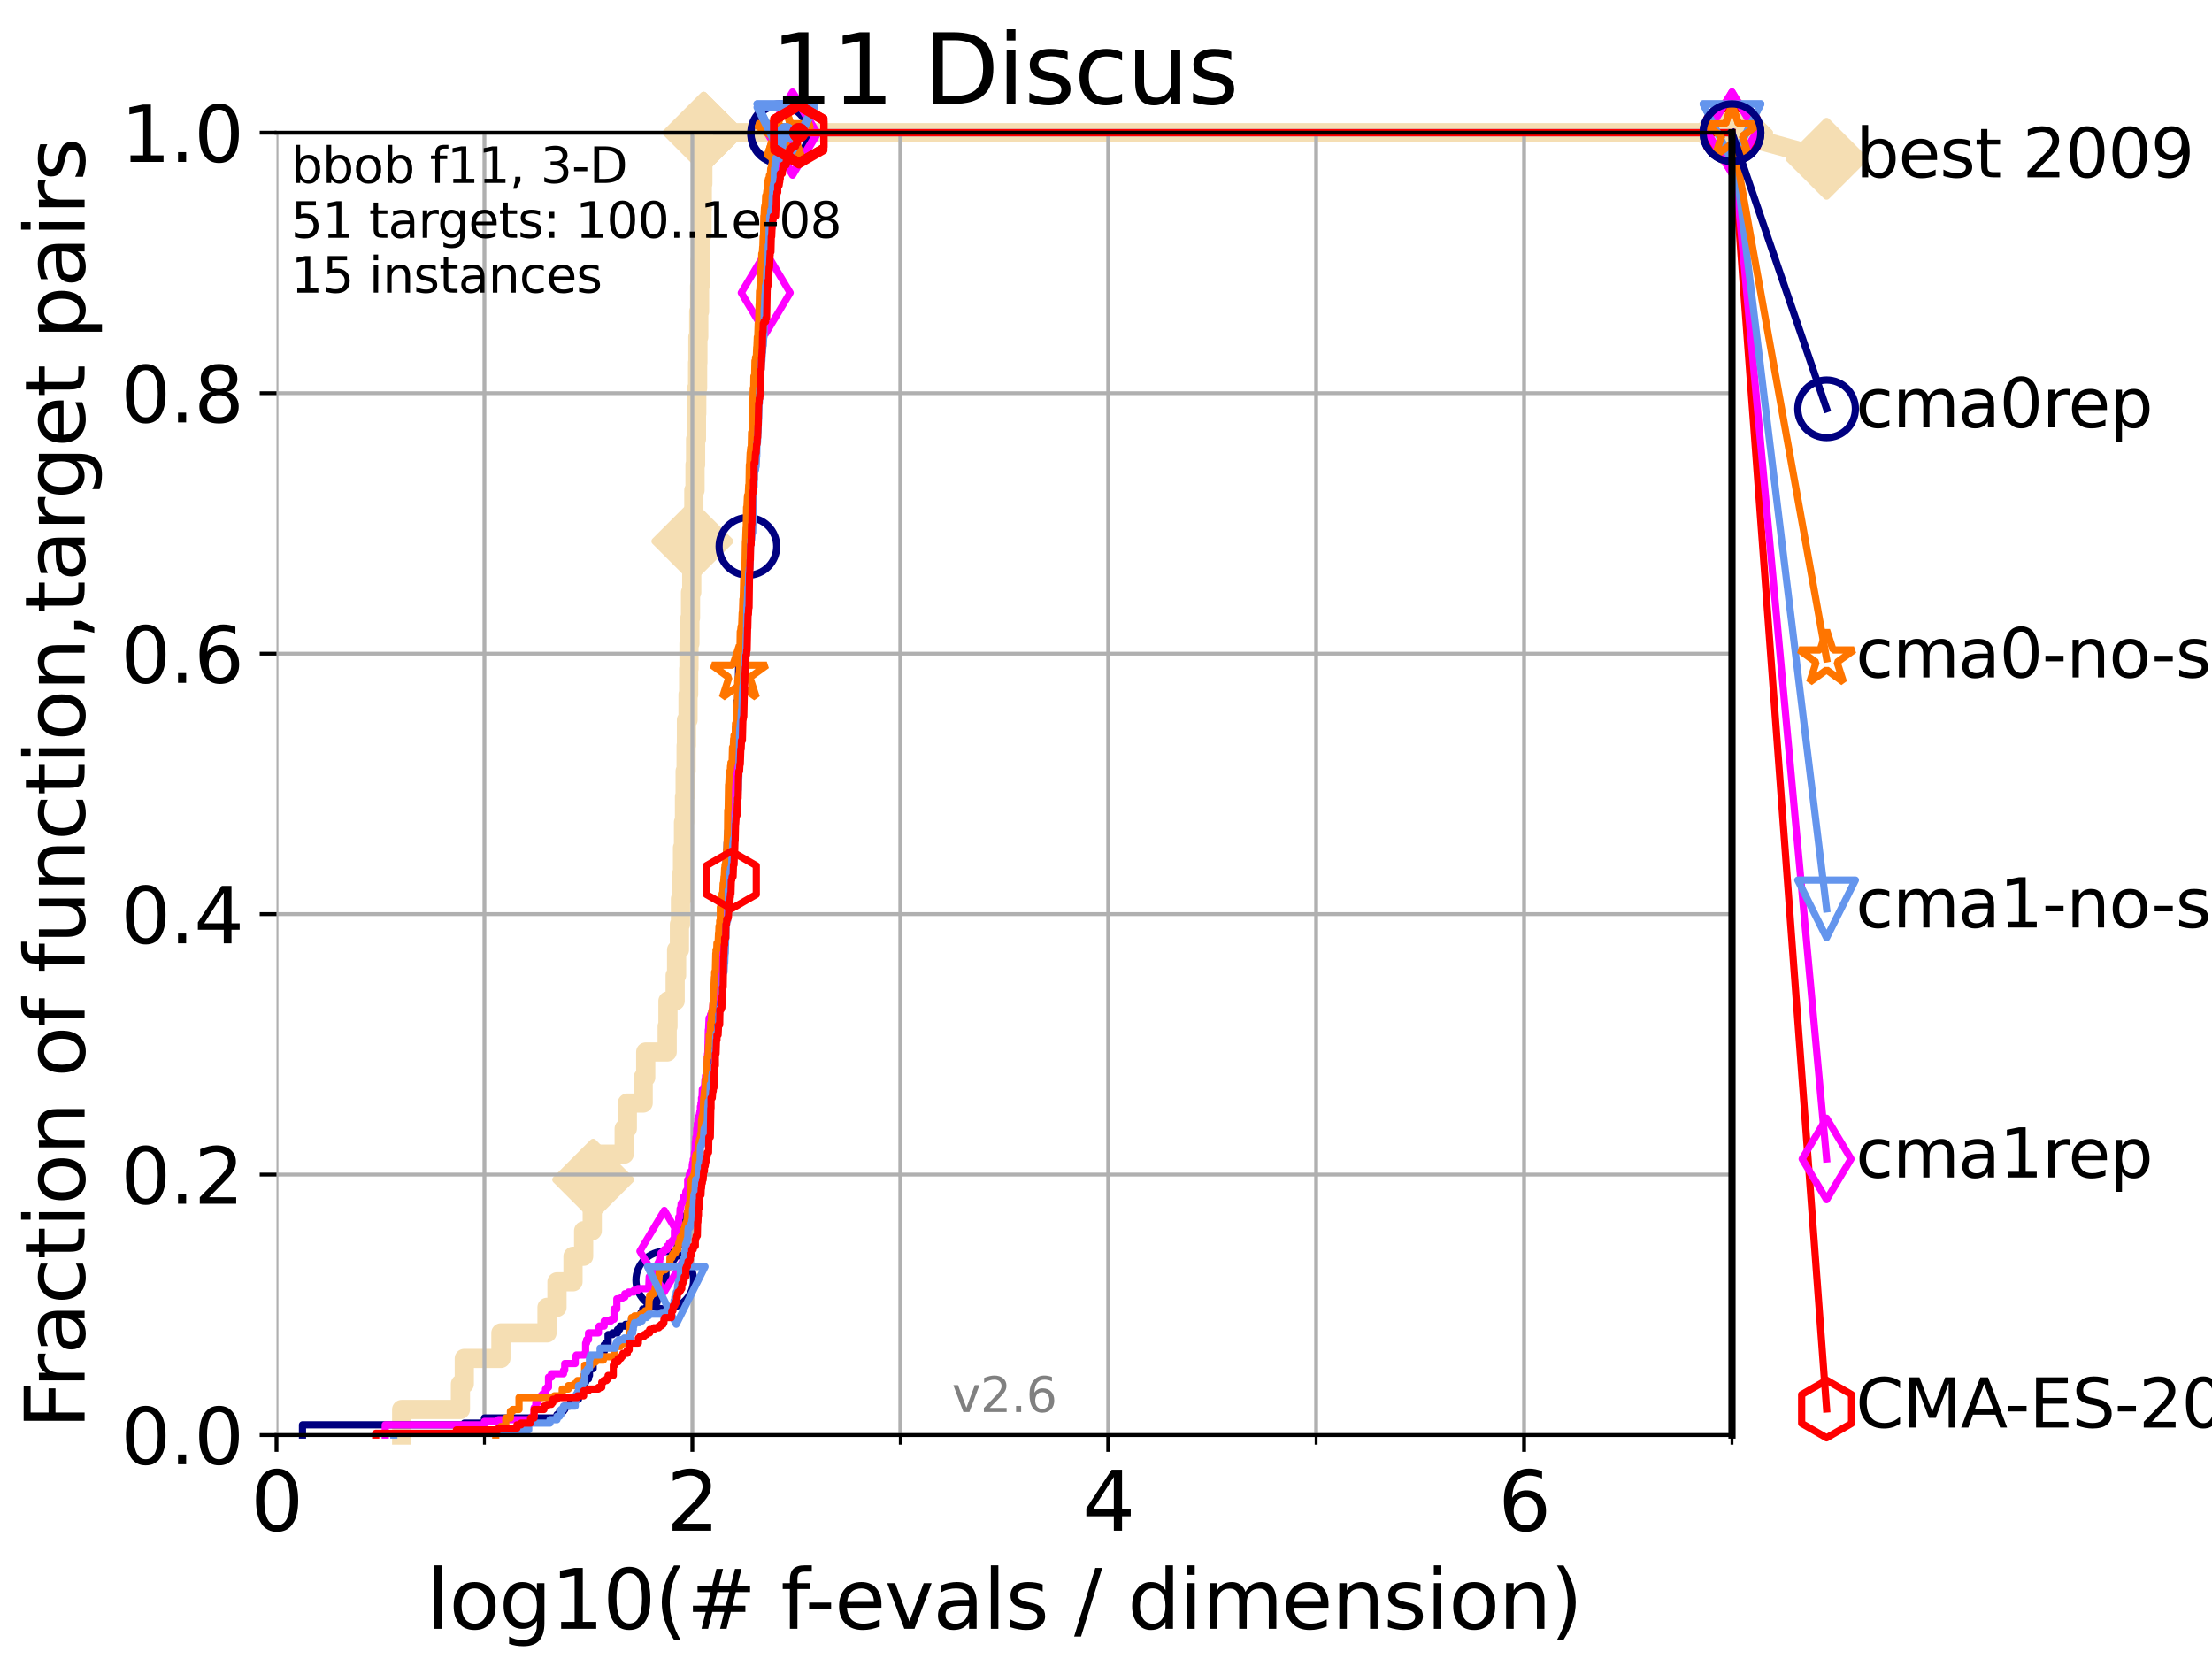 <?xml version="1.0" encoding="utf-8" standalone="no"?>
<!DOCTYPE svg PUBLIC "-//W3C//DTD SVG 1.1//EN"
  "http://www.w3.org/Graphics/SVG/1.1/DTD/svg11.dtd">
<svg xmlns:xlink="http://www.w3.org/1999/xlink" width="460.8pt" height="345.6pt" viewBox="0 0 460.8 345.6" xmlns="http://www.w3.org/2000/svg" version="1.1">
 <defs>
  <style type="text/css">*{stroke-linejoin: round; stroke-linecap: butt}</style>
 </defs>
 <g id="figure_1">
  <g id="patch_1">
   <path d="M 0 345.6 
L 460.8 345.6 
L 460.8 0 
L 0 0 
z
" style="fill: #ffffff"/>
  </g>
  <g id="axes_1">
   <g id="patch_2">
    <path d="M 57.6 298.944 
L 360.806 298.944 
L 360.806 27.648 
L 57.6 27.648 
z
" style="fill: #ffffff"/>
   </g>
   <g id="line2d_1">
    <path d="M 83.678 298.944 
L 83.678 293.624 
L 95.917 293.624 
L 95.917 288.305 
L 96.718 288.305 
L 96.718 282.985 
L 104.345 282.985 
L 104.345 277.666 
L 113.954 277.666 
L 113.954 272.346 
L 116.03 272.346 
L 116.03 267.027 
L 119.366 267.027 
L 119.366 261.707 
L 121.582 261.707 
L 121.582 256.388 
L 123.375 256.388 
L 123.375 251.068 
L 123.564 251.068 
L 123.564 245.749 
L 124.482 245.749 
L 124.482 240.429 
L 130.027 240.429 
L 130.027 235.11 
L 130.683 235.11 
L 130.683 229.79 
L 133.983 229.79 
L 133.983 224.471 
L 134.516 224.471 
L 134.516 219.151 
L 138.985 219.151 
L 138.985 213.832 
L 139.15 213.832 
L 139.15 208.512 
L 140.65 208.512 
L 140.65 203.192 
L 140.951 203.192 
L 140.951 197.873 
L 141.538 197.873 
L 141.538 192.553 
L 141.754 192.553 
L 141.754 187.234 
L 142.038 187.234 
L 142.038 181.914 
L 142.179 181.914 
L 142.179 176.595 
L 142.387 176.595 
L 142.387 171.275 
L 142.594 171.275 
L 142.594 165.956 
L 142.73 165.956 
L 142.73 160.636 
L 142.933 160.636 
L 142.933 155.317 
L 143 155.317 
L 143 149.997 
L 143.331 149.997 
L 143.331 144.678 
L 143.462 144.678 
L 143.462 139.358 
L 143.528 139.358 
L 143.528 134.039 
L 143.722 134.039 
L 143.722 128.719 
L 143.85 128.719 
L 143.85 123.4 
L 144.105 123.4 
L 144.105 118.08 
L 144.23 118.08 
L 144.23 112.76 
L 144.355 112.76 
L 144.355 107.441 
L 144.541 107.441 
L 144.541 102.121 
L 144.786 102.121 
L 144.786 96.802 
L 144.908 96.802 
L 144.908 91.482 
L 145.088 91.482 
L 145.088 86.163 
L 145.148 86.163 
L 145.148 80.843 
L 145.327 80.843 
L 145.327 75.524 
L 145.386 75.524 
L 145.386 70.204 
L 145.562 70.204 
L 145.562 64.885 
L 145.736 64.885 
L 145.736 59.565 
L 145.852 59.565 
L 145.852 54.246 
L 145.966 54.246 
L 145.966 48.926 
L 146.25 48.926 
L 146.25 43.607 
L 146.306 43.607 
L 146.306 38.287 
L 146.418 38.287 
L 146.418 32.968 
L 146.585 32.968 
L 146.585 27.648 
L 360.806 27.648 
" style="fill: none; stroke: #f5deb3; stroke-width: 4; stroke-linecap: square"/>
   </g>
   <g id="line2d_2">
    <defs>
     <path id="m5dfa02920e" d="M -0 7.778 
L 7.778 0 
L 0 -7.778 
L -7.778 -0 
z
" style="stroke: #f5deb3; stroke-width: 1.5; stroke-linejoin: miter"/>
    </defs>
    <g>
     <use xlink:href="#m5dfa02920e" x="123.564" y="245.749" style="fill: #f5deb3; stroke: #f5deb3; stroke-width: 1.5; stroke-linejoin: miter"/>
     <use xlink:href="#m5dfa02920e" x="144.23" y="112.76" style="fill: #f5deb3; stroke: #f5deb3; stroke-width: 1.5; stroke-linejoin: miter"/>
     <use xlink:href="#m5dfa02920e" x="146.585" y="27.648" style="fill: #f5deb3; stroke: #f5deb3; stroke-width: 1.5; stroke-linejoin: miter"/>
     <use xlink:href="#m5dfa02920e" x="146.585" y="27.648" style="fill: #f5deb3; stroke: #f5deb3; stroke-width: 1.5; stroke-linejoin: miter"/>
     <use xlink:href="#m5dfa02920e" x="360.806" y="27.648" style="fill: #f5deb3; stroke: #f5deb3; stroke-width: 1.5; stroke-linejoin: miter"/>
    </g>
   </g>
   <g id="line2d_3">
    <path style="fill: none; stroke: #f5deb3; stroke-width: 4; stroke-linecap: square"/>
    <g/>
   </g>
   <g id="line2d_4">
    <path d="M 360.806 27.648 
L 380.515 33.074 
" style="fill: none; stroke: #f5deb3; stroke-width: 4; stroke-linecap: square"/>
    <g>
     <use xlink:href="#m5dfa02920e" x="360.806" y="27.648" style="fill: #f5deb3; stroke: #f5deb3; stroke-width: 1.5; stroke-linejoin: miter"/>
     <use xlink:href="#m5dfa02920e" x="380.515" y="33.074" style="fill: #f5deb3; stroke: #f5deb3; stroke-width: 1.5; stroke-linejoin: miter"/>
    </g>
   </g>
   <g id="matplotlib.axis_1">
    <g id="xtick_1">
     <g id="line2d_5">
      <path d="M 57.6 298.944 
L 57.6 27.648 
" clip-path="url(#p33e932c1bd)" style="fill: none; stroke: #b0b0b0; stroke-width: 0.8; stroke-linecap: square"/>
     </g>
     <g id="line2d_6">
      <defs>
       <path id="mf347477149" d="M 0 0 
L 0 3.5 
" style="stroke: #000000; stroke-width: 0.8"/>
      </defs>
      <g>
       <use xlink:href="#mf347477149" x="57.6" y="298.944" style="stroke: #000000; stroke-width: 0.8"/>
      </g>
     </g>
     <g id="text_1">
      <!-- 0 -->
      <g transform="translate(52.192 318.861)scale(0.17 -0.17)">
       <defs>
        <path id="DejaVuSans-30" d="M 2034 4250 
Q 1547 4250 1301 3770 
Q 1056 3291 1056 2328 
Q 1056 1369 1301 889 
Q 1547 409 2034 409 
Q 2525 409 2770 889 
Q 3016 1369 3016 2328 
Q 3016 3291 2770 3770 
Q 2525 4250 2034 4250 
z
M 2034 4750 
Q 2819 4750 3233 4129 
Q 3647 3509 3647 2328 
Q 3647 1150 3233 529 
Q 2819 -91 2034 -91 
Q 1250 -91 836 529 
Q 422 1150 422 2328 
Q 422 3509 836 4129 
Q 1250 4750 2034 4750 
z
" transform="scale(0.016)"/>
       </defs>
       <use xlink:href="#DejaVuSans-30"/>
      </g>
     </g>
    </g>
    <g id="xtick_2">
     <g id="line2d_7">
      <path d="M 144.23 298.944 
L 144.23 27.648 
" clip-path="url(#p33e932c1bd)" style="fill: none; stroke: #b0b0b0; stroke-width: 0.8; stroke-linecap: square"/>
     </g>
     <g id="line2d_8">
      <g>
       <use xlink:href="#mf347477149" x="144.23" y="298.944" style="stroke: #000000; stroke-width: 0.8"/>
      </g>
     </g>
     <g id="text_2">
      <!-- 2 -->
      <g transform="translate(138.822 318.861)scale(0.17 -0.17)">
       <defs>
        <path id="DejaVuSans-32" d="M 1228 531 
L 3431 531 
L 3431 0 
L 469 0 
L 469 531 
Q 828 903 1448 1529 
Q 2069 2156 2228 2338 
Q 2531 2678 2651 2914 
Q 2772 3150 2772 3378 
Q 2772 3750 2511 3984 
Q 2250 4219 1831 4219 
Q 1534 4219 1204 4116 
Q 875 4013 500 3803 
L 500 4441 
Q 881 4594 1212 4672 
Q 1544 4750 1819 4750 
Q 2544 4750 2975 4387 
Q 3406 4025 3406 3419 
Q 3406 3131 3298 2873 
Q 3191 2616 2906 2266 
Q 2828 2175 2409 1742 
Q 1991 1309 1228 531 
z
" transform="scale(0.016)"/>
       </defs>
       <use xlink:href="#DejaVuSans-32"/>
      </g>
     </g>
    </g>
    <g id="xtick_3">
     <g id="line2d_9">
      <path d="M 230.861 298.944 
L 230.861 27.648 
" clip-path="url(#p33e932c1bd)" style="fill: none; stroke: #b0b0b0; stroke-width: 0.8; stroke-linecap: square"/>
     </g>
     <g id="line2d_10">
      <g>
       <use xlink:href="#mf347477149" x="230.861" y="298.944" style="stroke: #000000; stroke-width: 0.8"/>
      </g>
     </g>
     <g id="text_3">
      <!-- 4 -->
      <g transform="translate(225.453 318.861)scale(0.17 -0.17)">
       <defs>
        <path id="DejaVuSans-34" d="M 2419 4116 
L 825 1625 
L 2419 1625 
L 2419 4116 
z
M 2253 4666 
L 3047 4666 
L 3047 1625 
L 3713 1625 
L 3713 1100 
L 3047 1100 
L 3047 0 
L 2419 0 
L 2419 1100 
L 313 1100 
L 313 1709 
L 2253 4666 
z
" transform="scale(0.016)"/>
       </defs>
       <use xlink:href="#DejaVuSans-34"/>
      </g>
     </g>
    </g>
    <g id="xtick_4">
     <g id="line2d_11">
      <path d="M 317.491 298.944 
L 317.491 27.648 
" clip-path="url(#p33e932c1bd)" style="fill: none; stroke: #b0b0b0; stroke-width: 0.8; stroke-linecap: square"/>
     </g>
     <g id="line2d_12">
      <g>
       <use xlink:href="#mf347477149" x="317.491" y="298.944" style="stroke: #000000; stroke-width: 0.8"/>
      </g>
     </g>
     <g id="text_4">
      <!-- 6 -->
      <g transform="translate(312.083 318.861)scale(0.17 -0.17)">
       <defs>
        <path id="DejaVuSans-36" d="M 2113 2584 
Q 1688 2584 1439 2293 
Q 1191 2003 1191 1497 
Q 1191 994 1439 701 
Q 1688 409 2113 409 
Q 2538 409 2786 701 
Q 3034 994 3034 1497 
Q 3034 2003 2786 2293 
Q 2538 2584 2113 2584 
z
M 3366 4563 
L 3366 3988 
Q 3128 4100 2886 4159 
Q 2644 4219 2406 4219 
Q 1781 4219 1451 3797 
Q 1122 3375 1075 2522 
Q 1259 2794 1537 2939 
Q 1816 3084 2150 3084 
Q 2853 3084 3261 2657 
Q 3669 2231 3669 1497 
Q 3669 778 3244 343 
Q 2819 -91 2113 -91 
Q 1303 -91 875 529 
Q 447 1150 447 2328 
Q 447 3434 972 4092 
Q 1497 4750 2381 4750 
Q 2619 4750 2861 4703 
Q 3103 4656 3366 4563 
z
" transform="scale(0.016)"/>
       </defs>
       <use xlink:href="#DejaVuSans-36"/>
      </g>
     </g>
    </g>
    <g id="xtick_5">
     <g id="line2d_13">
      <path d="M 100.915 298.944 
L 100.915 27.648 
" clip-path="url(#p33e932c1bd)" style="fill: none; stroke: #b0b0b0; stroke-width: 0.8; stroke-linecap: square"/>
     </g>
     <g id="line2d_14">
      <defs>
       <path id="m9d72a678bd" d="M 0 0 
L 0 2 
" style="stroke: #000000; stroke-width: 0.6"/>
      </defs>
      <g>
       <use xlink:href="#m9d72a678bd" x="100.915" y="298.944" style="stroke: #000000; stroke-width: 0.6"/>
      </g>
     </g>
    </g>
    <g id="xtick_6">
     <g id="line2d_15">
      <path d="M 187.546 298.944 
L 187.546 27.648 
" clip-path="url(#p33e932c1bd)" style="fill: none; stroke: #b0b0b0; stroke-width: 0.8; stroke-linecap: square"/>
     </g>
     <g id="line2d_16">
      <g>
       <use xlink:href="#m9d72a678bd" x="187.546" y="298.944" style="stroke: #000000; stroke-width: 0.6"/>
      </g>
     </g>
    </g>
    <g id="xtick_7">
     <g id="line2d_17">
      <path d="M 274.176 298.944 
L 274.176 27.648 
" clip-path="url(#p33e932c1bd)" style="fill: none; stroke: #b0b0b0; stroke-width: 0.8; stroke-linecap: square"/>
     </g>
     <g id="line2d_18">
      <g>
       <use xlink:href="#m9d72a678bd" x="274.176" y="298.944" style="stroke: #000000; stroke-width: 0.6"/>
      </g>
     </g>
    </g>
    <g id="xtick_8">
     <g id="line2d_19">
      <path d="M 360.806 298.944 
L 360.806 27.648 
" clip-path="url(#p33e932c1bd)" style="fill: none; stroke: #b0b0b0; stroke-width: 0.8; stroke-linecap: square"/>
     </g>
     <g id="line2d_20">
      <g>
       <use xlink:href="#m9d72a678bd" x="360.806" y="298.944" style="stroke: #000000; stroke-width: 0.6"/>
      </g>
     </g>
    </g>
    <g id="text_5">
     <!-- log10(# f-evals / dimension) -->
     <g transform="translate(88.823 339.314)scale(0.17 -0.17)">
      <defs>
       <path id="DejaVuSans-6c" d="M 603 4863 
L 1178 4863 
L 1178 0 
L 603 0 
L 603 4863 
z
" transform="scale(0.016)"/>
       <path id="DejaVuSans-6f" d="M 1959 3097 
Q 1497 3097 1228 2736 
Q 959 2375 959 1747 
Q 959 1119 1226 758 
Q 1494 397 1959 397 
Q 2419 397 2687 759 
Q 2956 1122 2956 1747 
Q 2956 2369 2687 2733 
Q 2419 3097 1959 3097 
z
M 1959 3584 
Q 2709 3584 3137 3096 
Q 3566 2609 3566 1747 
Q 3566 888 3137 398 
Q 2709 -91 1959 -91 
Q 1206 -91 779 398 
Q 353 888 353 1747 
Q 353 2609 779 3096 
Q 1206 3584 1959 3584 
z
" transform="scale(0.016)"/>
       <path id="DejaVuSans-67" d="M 2906 1791 
Q 2906 2416 2648 2759 
Q 2391 3103 1925 3103 
Q 1463 3103 1205 2759 
Q 947 2416 947 1791 
Q 947 1169 1205 825 
Q 1463 481 1925 481 
Q 2391 481 2648 825 
Q 2906 1169 2906 1791 
z
M 3481 434 
Q 3481 -459 3084 -895 
Q 2688 -1331 1869 -1331 
Q 1566 -1331 1297 -1286 
Q 1028 -1241 775 -1147 
L 775 -588 
Q 1028 -725 1275 -790 
Q 1522 -856 1778 -856 
Q 2344 -856 2625 -561 
Q 2906 -266 2906 331 
L 2906 616 
Q 2728 306 2450 153 
Q 2172 0 1784 0 
Q 1141 0 747 490 
Q 353 981 353 1791 
Q 353 2603 747 3093 
Q 1141 3584 1784 3584 
Q 2172 3584 2450 3431 
Q 2728 3278 2906 2969 
L 2906 3500 
L 3481 3500 
L 3481 434 
z
" transform="scale(0.016)"/>
       <path id="DejaVuSans-31" d="M 794 531 
L 1825 531 
L 1825 4091 
L 703 3866 
L 703 4441 
L 1819 4666 
L 2450 4666 
L 2450 531 
L 3481 531 
L 3481 0 
L 794 0 
L 794 531 
z
" transform="scale(0.016)"/>
       <path id="DejaVuSans-28" d="M 1984 4856 
Q 1566 4138 1362 3434 
Q 1159 2731 1159 2009 
Q 1159 1288 1364 580 
Q 1569 -128 1984 -844 
L 1484 -844 
Q 1016 -109 783 600 
Q 550 1309 550 2009 
Q 550 2706 781 3412 
Q 1013 4119 1484 4856 
L 1984 4856 
z
" transform="scale(0.016)"/>
       <path id="DejaVuSans-23" d="M 3272 2816 
L 2363 2816 
L 2100 1772 
L 3016 1772 
L 3272 2816 
z
M 2803 4594 
L 2478 3297 
L 3391 3297 
L 3719 4594 
L 4219 4594 
L 3897 3297 
L 4872 3297 
L 4872 2816 
L 3775 2816 
L 3519 1772 
L 4513 1772 
L 4513 1294 
L 3397 1294 
L 3072 0 
L 2572 0 
L 2894 1294 
L 1978 1294 
L 1656 0 
L 1153 0 
L 1478 1294 
L 494 1294 
L 494 1772 
L 1594 1772 
L 1856 2816 
L 850 2816 
L 850 3297 
L 1978 3297 
L 2297 4594 
L 2803 4594 
z
" transform="scale(0.016)"/>
       <path id="DejaVuSans-20" transform="scale(0.016)"/>
       <path id="DejaVuSans-66" d="M 2375 4863 
L 2375 4384 
L 1825 4384 
Q 1516 4384 1395 4259 
Q 1275 4134 1275 3809 
L 1275 3500 
L 2222 3500 
L 2222 3053 
L 1275 3053 
L 1275 0 
L 697 0 
L 697 3053 
L 147 3053 
L 147 3500 
L 697 3500 
L 697 3744 
Q 697 4328 969 4595 
Q 1241 4863 1831 4863 
L 2375 4863 
z
" transform="scale(0.016)"/>
       <path id="DejaVuSans-2d" d="M 313 2009 
L 1997 2009 
L 1997 1497 
L 313 1497 
L 313 2009 
z
" transform="scale(0.016)"/>
       <path id="DejaVuSans-65" d="M 3597 1894 
L 3597 1613 
L 953 1613 
Q 991 1019 1311 708 
Q 1631 397 2203 397 
Q 2534 397 2845 478 
Q 3156 559 3463 722 
L 3463 178 
Q 3153 47 2828 -22 
Q 2503 -91 2169 -91 
Q 1331 -91 842 396 
Q 353 884 353 1716 
Q 353 2575 817 3079 
Q 1281 3584 2069 3584 
Q 2775 3584 3186 3129 
Q 3597 2675 3597 1894 
z
M 3022 2063 
Q 3016 2534 2758 2815 
Q 2500 3097 2075 3097 
Q 1594 3097 1305 2825 
Q 1016 2553 972 2059 
L 3022 2063 
z
" transform="scale(0.016)"/>
       <path id="DejaVuSans-76" d="M 191 3500 
L 800 3500 
L 1894 563 
L 2988 3500 
L 3597 3500 
L 2284 0 
L 1503 0 
L 191 3500 
z
" transform="scale(0.016)"/>
       <path id="DejaVuSans-61" d="M 2194 1759 
Q 1497 1759 1228 1600 
Q 959 1441 959 1056 
Q 959 750 1161 570 
Q 1363 391 1709 391 
Q 2188 391 2477 730 
Q 2766 1069 2766 1631 
L 2766 1759 
L 2194 1759 
z
M 3341 1997 
L 3341 0 
L 2766 0 
L 2766 531 
Q 2569 213 2275 61 
Q 1981 -91 1556 -91 
Q 1019 -91 701 211 
Q 384 513 384 1019 
Q 384 1609 779 1909 
Q 1175 2209 1959 2209 
L 2766 2209 
L 2766 2266 
Q 2766 2663 2505 2880 
Q 2244 3097 1772 3097 
Q 1472 3097 1187 3025 
Q 903 2953 641 2809 
L 641 3341 
Q 956 3463 1253 3523 
Q 1550 3584 1831 3584 
Q 2591 3584 2966 3190 
Q 3341 2797 3341 1997 
z
" transform="scale(0.016)"/>
       <path id="DejaVuSans-73" d="M 2834 3397 
L 2834 2853 
Q 2591 2978 2328 3040 
Q 2066 3103 1784 3103 
Q 1356 3103 1142 2972 
Q 928 2841 928 2578 
Q 928 2378 1081 2264 
Q 1234 2150 1697 2047 
L 1894 2003 
Q 2506 1872 2764 1633 
Q 3022 1394 3022 966 
Q 3022 478 2636 193 
Q 2250 -91 1575 -91 
Q 1294 -91 989 -36 
Q 684 19 347 128 
L 347 722 
Q 666 556 975 473 
Q 1284 391 1588 391 
Q 1994 391 2212 530 
Q 2431 669 2431 922 
Q 2431 1156 2273 1281 
Q 2116 1406 1581 1522 
L 1381 1569 
Q 847 1681 609 1914 
Q 372 2147 372 2553 
Q 372 3047 722 3315 
Q 1072 3584 1716 3584 
Q 2034 3584 2315 3537 
Q 2597 3491 2834 3397 
z
" transform="scale(0.016)"/>
       <path id="DejaVuSans-2f" d="M 1625 4666 
L 2156 4666 
L 531 -594 
L 0 -594 
L 1625 4666 
z
" transform="scale(0.016)"/>
       <path id="DejaVuSans-64" d="M 2906 2969 
L 2906 4863 
L 3481 4863 
L 3481 0 
L 2906 0 
L 2906 525 
Q 2725 213 2448 61 
Q 2172 -91 1784 -91 
Q 1150 -91 751 415 
Q 353 922 353 1747 
Q 353 2572 751 3078 
Q 1150 3584 1784 3584 
Q 2172 3584 2448 3432 
Q 2725 3281 2906 2969 
z
M 947 1747 
Q 947 1113 1208 752 
Q 1469 391 1925 391 
Q 2381 391 2643 752 
Q 2906 1113 2906 1747 
Q 2906 2381 2643 2742 
Q 2381 3103 1925 3103 
Q 1469 3103 1208 2742 
Q 947 2381 947 1747 
z
" transform="scale(0.016)"/>
       <path id="DejaVuSans-69" d="M 603 3500 
L 1178 3500 
L 1178 0 
L 603 0 
L 603 3500 
z
M 603 4863 
L 1178 4863 
L 1178 4134 
L 603 4134 
L 603 4863 
z
" transform="scale(0.016)"/>
       <path id="DejaVuSans-6d" d="M 3328 2828 
Q 3544 3216 3844 3400 
Q 4144 3584 4550 3584 
Q 5097 3584 5394 3201 
Q 5691 2819 5691 2113 
L 5691 0 
L 5113 0 
L 5113 2094 
Q 5113 2597 4934 2840 
Q 4756 3084 4391 3084 
Q 3944 3084 3684 2787 
Q 3425 2491 3425 1978 
L 3425 0 
L 2847 0 
L 2847 2094 
Q 2847 2600 2669 2842 
Q 2491 3084 2119 3084 
Q 1678 3084 1418 2786 
Q 1159 2488 1159 1978 
L 1159 0 
L 581 0 
L 581 3500 
L 1159 3500 
L 1159 2956 
Q 1356 3278 1631 3431 
Q 1906 3584 2284 3584 
Q 2666 3584 2933 3390 
Q 3200 3197 3328 2828 
z
" transform="scale(0.016)"/>
       <path id="DejaVuSans-6e" d="M 3513 2113 
L 3513 0 
L 2938 0 
L 2938 2094 
Q 2938 2591 2744 2837 
Q 2550 3084 2163 3084 
Q 1697 3084 1428 2787 
Q 1159 2491 1159 1978 
L 1159 0 
L 581 0 
L 581 3500 
L 1159 3500 
L 1159 2956 
Q 1366 3272 1645 3428 
Q 1925 3584 2291 3584 
Q 2894 3584 3203 3211 
Q 3513 2838 3513 2113 
z
" transform="scale(0.016)"/>
       <path id="DejaVuSans-29" d="M 513 4856 
L 1013 4856 
Q 1481 4119 1714 3412 
Q 1947 2706 1947 2009 
Q 1947 1309 1714 600 
Q 1481 -109 1013 -844 
L 513 -844 
Q 928 -128 1133 580 
Q 1338 1288 1338 2009 
Q 1338 2731 1133 3434 
Q 928 4138 513 4856 
z
" transform="scale(0.016)"/>
      </defs>
      <use xlink:href="#DejaVuSans-6c"/>
      <use xlink:href="#DejaVuSans-6f" x="27.783"/>
      <use xlink:href="#DejaVuSans-67" x="88.965"/>
      <use xlink:href="#DejaVuSans-31" x="152.441"/>
      <use xlink:href="#DejaVuSans-30" x="216.064"/>
      <use xlink:href="#DejaVuSans-28" x="279.688"/>
      <use xlink:href="#DejaVuSans-23" x="318.701"/>
      <use xlink:href="#DejaVuSans-20" x="402.49"/>
      <use xlink:href="#DejaVuSans-66" x="434.277"/>
      <use xlink:href="#DejaVuSans-2d" x="463.982"/>
      <use xlink:href="#DejaVuSans-65" x="500.066"/>
      <use xlink:href="#DejaVuSans-76" x="561.59"/>
      <use xlink:href="#DejaVuSans-61" x="620.77"/>
      <use xlink:href="#DejaVuSans-6c" x="682.049"/>
      <use xlink:href="#DejaVuSans-73" x="709.832"/>
      <use xlink:href="#DejaVuSans-20" x="761.932"/>
      <use xlink:href="#DejaVuSans-2f" x="793.719"/>
      <use xlink:href="#DejaVuSans-20" x="827.41"/>
      <use xlink:href="#DejaVuSans-64" x="859.197"/>
      <use xlink:href="#DejaVuSans-69" x="922.674"/>
      <use xlink:href="#DejaVuSans-6d" x="950.457"/>
      <use xlink:href="#DejaVuSans-65" x="1047.869"/>
      <use xlink:href="#DejaVuSans-6e" x="1109.393"/>
      <use xlink:href="#DejaVuSans-73" x="1172.771"/>
      <use xlink:href="#DejaVuSans-69" x="1224.871"/>
      <use xlink:href="#DejaVuSans-6f" x="1252.654"/>
      <use xlink:href="#DejaVuSans-6e" x="1313.836"/>
      <use xlink:href="#DejaVuSans-29" x="1377.215"/>
     </g>
    </g>
   </g>
   <g id="matplotlib.axis_2">
    <g id="ytick_1">
     <g id="line2d_21">
      <path d="M 57.6 298.944 
L 360.806 298.944 
" clip-path="url(#p33e932c1bd)" style="fill: none; stroke: #b0b0b0; stroke-width: 0.8; stroke-linecap: square"/>
     </g>
     <g id="line2d_22">
      <defs>
       <path id="maf3add0941" d="M 0 0 
L -3.5 0 
" style="stroke: #000000; stroke-width: 0.8"/>
      </defs>
      <g>
       <use xlink:href="#maf3add0941" x="57.6" y="298.944" style="stroke: #000000; stroke-width: 0.8"/>
      </g>
     </g>
     <g id="text_6">
      <!-- 0.0 -->
      <g transform="translate(25.155 305.023)scale(0.16 -0.16)">
       <defs>
        <path id="DejaVuSans-2e" d="M 684 794 
L 1344 794 
L 1344 0 
L 684 0 
L 684 794 
z
" transform="scale(0.016)"/>
       </defs>
       <use xlink:href="#DejaVuSans-30"/>
       <use xlink:href="#DejaVuSans-2e" x="63.623"/>
       <use xlink:href="#DejaVuSans-30" x="95.41"/>
      </g>
     </g>
    </g>
    <g id="ytick_2">
     <g id="line2d_23">
      <path d="M 57.6 244.685 
L 360.806 244.685 
" clip-path="url(#p33e932c1bd)" style="fill: none; stroke: #b0b0b0; stroke-width: 0.8; stroke-linecap: square"/>
     </g>
     <g id="line2d_24">
      <g>
       <use xlink:href="#maf3add0941" x="57.6" y="244.685" style="stroke: #000000; stroke-width: 0.8"/>
      </g>
     </g>
     <g id="text_7">
      <!-- 0.2 -->
      <g transform="translate(25.155 250.764)scale(0.16 -0.16)">
       <use xlink:href="#DejaVuSans-30"/>
       <use xlink:href="#DejaVuSans-2e" x="63.623"/>
       <use xlink:href="#DejaVuSans-32" x="95.41"/>
      </g>
     </g>
    </g>
    <g id="ytick_3">
     <g id="line2d_25">
      <path d="M 57.6 190.426 
L 360.806 190.426 
" clip-path="url(#p33e932c1bd)" style="fill: none; stroke: #b0b0b0; stroke-width: 0.8; stroke-linecap: square"/>
     </g>
     <g id="line2d_26">
      <g>
       <use xlink:href="#maf3add0941" x="57.6" y="190.426" style="stroke: #000000; stroke-width: 0.8"/>
      </g>
     </g>
     <g id="text_8">
      <!-- 0.4 -->
      <g transform="translate(25.155 196.504)scale(0.16 -0.16)">
       <use xlink:href="#DejaVuSans-30"/>
       <use xlink:href="#DejaVuSans-2e" x="63.623"/>
       <use xlink:href="#DejaVuSans-34" x="95.41"/>
      </g>
     </g>
    </g>
    <g id="ytick_4">
     <g id="line2d_27">
      <path d="M 57.6 136.166 
L 360.806 136.166 
" clip-path="url(#p33e932c1bd)" style="fill: none; stroke: #b0b0b0; stroke-width: 0.8; stroke-linecap: square"/>
     </g>
     <g id="line2d_28">
      <g>
       <use xlink:href="#maf3add0941" x="57.6" y="136.166" style="stroke: #000000; stroke-width: 0.8"/>
      </g>
     </g>
     <g id="text_9">
      <!-- 0.6 -->
      <g transform="translate(25.155 142.245)scale(0.16 -0.16)">
       <use xlink:href="#DejaVuSans-30"/>
       <use xlink:href="#DejaVuSans-2e" x="63.623"/>
       <use xlink:href="#DejaVuSans-36" x="95.41"/>
      </g>
     </g>
    </g>
    <g id="ytick_5">
     <g id="line2d_29">
      <path d="M 57.6 81.907 
L 360.806 81.907 
" clip-path="url(#p33e932c1bd)" style="fill: none; stroke: #b0b0b0; stroke-width: 0.8; stroke-linecap: square"/>
     </g>
     <g id="line2d_30">
      <g>
       <use xlink:href="#maf3add0941" x="57.6" y="81.907" style="stroke: #000000; stroke-width: 0.8"/>
      </g>
     </g>
     <g id="text_10">
      <!-- 0.8 -->
      <g transform="translate(25.155 87.986)scale(0.16 -0.16)">
       <defs>
        <path id="DejaVuSans-38" d="M 2034 2216 
Q 1584 2216 1326 1975 
Q 1069 1734 1069 1313 
Q 1069 891 1326 650 
Q 1584 409 2034 409 
Q 2484 409 2743 651 
Q 3003 894 3003 1313 
Q 3003 1734 2745 1975 
Q 2488 2216 2034 2216 
z
M 1403 2484 
Q 997 2584 770 2862 
Q 544 3141 544 3541 
Q 544 4100 942 4425 
Q 1341 4750 2034 4750 
Q 2731 4750 3128 4425 
Q 3525 4100 3525 3541 
Q 3525 3141 3298 2862 
Q 3072 2584 2669 2484 
Q 3125 2378 3379 2068 
Q 3634 1759 3634 1313 
Q 3634 634 3220 271 
Q 2806 -91 2034 -91 
Q 1263 -91 848 271 
Q 434 634 434 1313 
Q 434 1759 690 2068 
Q 947 2378 1403 2484 
z
M 1172 3481 
Q 1172 3119 1398 2916 
Q 1625 2713 2034 2713 
Q 2441 2713 2670 2916 
Q 2900 3119 2900 3481 
Q 2900 3844 2670 4047 
Q 2441 4250 2034 4250 
Q 1625 4250 1398 4047 
Q 1172 3844 1172 3481 
z
" transform="scale(0.016)"/>
       </defs>
       <use xlink:href="#DejaVuSans-30"/>
       <use xlink:href="#DejaVuSans-2e" x="63.623"/>
       <use xlink:href="#DejaVuSans-38" x="95.41"/>
      </g>
     </g>
    </g>
    <g id="ytick_6">
     <g id="line2d_31">
      <path d="M 57.6 27.648 
L 360.806 27.648 
" clip-path="url(#p33e932c1bd)" style="fill: none; stroke: #b0b0b0; stroke-width: 0.8; stroke-linecap: square"/>
     </g>
     <g id="line2d_32">
      <g>
       <use xlink:href="#maf3add0941" x="57.6" y="27.648" style="stroke: #000000; stroke-width: 0.8"/>
      </g>
     </g>
     <g id="text_11">
      <!-- 1.0 -->
      <g transform="translate(25.155 33.727)scale(0.16 -0.16)">
       <use xlink:href="#DejaVuSans-31"/>
       <use xlink:href="#DejaVuSans-2e" x="63.623"/>
       <use xlink:href="#DejaVuSans-30" x="95.41"/>
      </g>
     </g>
    </g>
    <g id="text_12">
     <!-- Fraction of function,target pairs -->
     <g transform="translate(17.62 297.681)rotate(-90)scale(0.17 -0.17)">
      <defs>
       <path id="DejaVuSans-46" d="M 628 4666 
L 3309 4666 
L 3309 4134 
L 1259 4134 
L 1259 2759 
L 3109 2759 
L 3109 2228 
L 1259 2228 
L 1259 0 
L 628 0 
L 628 4666 
z
" transform="scale(0.016)"/>
       <path id="DejaVuSans-72" d="M 2631 2963 
Q 2534 3019 2420 3045 
Q 2306 3072 2169 3072 
Q 1681 3072 1420 2755 
Q 1159 2438 1159 1844 
L 1159 0 
L 581 0 
L 581 3500 
L 1159 3500 
L 1159 2956 
Q 1341 3275 1631 3429 
Q 1922 3584 2338 3584 
Q 2397 3584 2469 3576 
Q 2541 3569 2628 3553 
L 2631 2963 
z
" transform="scale(0.016)"/>
       <path id="DejaVuSans-63" d="M 3122 3366 
L 3122 2828 
Q 2878 2963 2633 3030 
Q 2388 3097 2138 3097 
Q 1578 3097 1268 2742 
Q 959 2388 959 1747 
Q 959 1106 1268 751 
Q 1578 397 2138 397 
Q 2388 397 2633 464 
Q 2878 531 3122 666 
L 3122 134 
Q 2881 22 2623 -34 
Q 2366 -91 2075 -91 
Q 1284 -91 818 406 
Q 353 903 353 1747 
Q 353 2603 823 3093 
Q 1294 3584 2113 3584 
Q 2378 3584 2631 3529 
Q 2884 3475 3122 3366 
z
" transform="scale(0.016)"/>
       <path id="DejaVuSans-74" d="M 1172 4494 
L 1172 3500 
L 2356 3500 
L 2356 3053 
L 1172 3053 
L 1172 1153 
Q 1172 725 1289 603 
Q 1406 481 1766 481 
L 2356 481 
L 2356 0 
L 1766 0 
Q 1100 0 847 248 
Q 594 497 594 1153 
L 594 3053 
L 172 3053 
L 172 3500 
L 594 3500 
L 594 4494 
L 1172 4494 
z
" transform="scale(0.016)"/>
       <path id="DejaVuSans-75" d="M 544 1381 
L 544 3500 
L 1119 3500 
L 1119 1403 
Q 1119 906 1312 657 
Q 1506 409 1894 409 
Q 2359 409 2629 706 
Q 2900 1003 2900 1516 
L 2900 3500 
L 3475 3500 
L 3475 0 
L 2900 0 
L 2900 538 
Q 2691 219 2414 64 
Q 2138 -91 1772 -91 
Q 1169 -91 856 284 
Q 544 659 544 1381 
z
M 1991 3584 
L 1991 3584 
z
" transform="scale(0.016)"/>
       <path id="DejaVuSans-2c" d="M 750 794 
L 1409 794 
L 1409 256 
L 897 -744 
L 494 -744 
L 750 256 
L 750 794 
z
" transform="scale(0.016)"/>
       <path id="DejaVuSans-70" d="M 1159 525 
L 1159 -1331 
L 581 -1331 
L 581 3500 
L 1159 3500 
L 1159 2969 
Q 1341 3281 1617 3432 
Q 1894 3584 2278 3584 
Q 2916 3584 3314 3078 
Q 3713 2572 3713 1747 
Q 3713 922 3314 415 
Q 2916 -91 2278 -91 
Q 1894 -91 1617 61 
Q 1341 213 1159 525 
z
M 3116 1747 
Q 3116 2381 2855 2742 
Q 2594 3103 2138 3103 
Q 1681 3103 1420 2742 
Q 1159 2381 1159 1747 
Q 1159 1113 1420 752 
Q 1681 391 2138 391 
Q 2594 391 2855 752 
Q 3116 1113 3116 1747 
z
" transform="scale(0.016)"/>
      </defs>
      <use xlink:href="#DejaVuSans-46"/>
      <use xlink:href="#DejaVuSans-72" x="50.27"/>
      <use xlink:href="#DejaVuSans-61" x="91.383"/>
      <use xlink:href="#DejaVuSans-63" x="152.662"/>
      <use xlink:href="#DejaVuSans-74" x="207.643"/>
      <use xlink:href="#DejaVuSans-69" x="246.852"/>
      <use xlink:href="#DejaVuSans-6f" x="274.635"/>
      <use xlink:href="#DejaVuSans-6e" x="335.816"/>
      <use xlink:href="#DejaVuSans-20" x="399.195"/>
      <use xlink:href="#DejaVuSans-6f" x="430.982"/>
      <use xlink:href="#DejaVuSans-66" x="492.164"/>
      <use xlink:href="#DejaVuSans-20" x="527.369"/>
      <use xlink:href="#DejaVuSans-66" x="559.156"/>
      <use xlink:href="#DejaVuSans-75" x="594.361"/>
      <use xlink:href="#DejaVuSans-6e" x="657.74"/>
      <use xlink:href="#DejaVuSans-63" x="721.119"/>
      <use xlink:href="#DejaVuSans-74" x="776.1"/>
      <use xlink:href="#DejaVuSans-69" x="815.309"/>
      <use xlink:href="#DejaVuSans-6f" x="843.092"/>
      <use xlink:href="#DejaVuSans-6e" x="904.273"/>
      <use xlink:href="#DejaVuSans-2c" x="967.652"/>
      <use xlink:href="#DejaVuSans-74" x="999.439"/>
      <use xlink:href="#DejaVuSans-61" x="1038.648"/>
      <use xlink:href="#DejaVuSans-72" x="1099.928"/>
      <use xlink:href="#DejaVuSans-67" x="1139.291"/>
      <use xlink:href="#DejaVuSans-65" x="1202.768"/>
      <use xlink:href="#DejaVuSans-74" x="1264.291"/>
      <use xlink:href="#DejaVuSans-20" x="1303.5"/>
      <use xlink:href="#DejaVuSans-70" x="1335.287"/>
      <use xlink:href="#DejaVuSans-61" x="1398.764"/>
      <use xlink:href="#DejaVuSans-69" x="1460.043"/>
      <use xlink:href="#DejaVuSans-72" x="1487.826"/>
      <use xlink:href="#DejaVuSans-73" x="1528.939"/>
     </g>
    </g>
   </g>
   <g id="line2d_33">
    <defs>
     <path id="m075057e559" d="M 0 1.5 
C 0.398 1.5 0.779 1.342 1.061 1.061 
C 1.342 0.779 1.5 0.398 1.5 0 
C 1.5 -0.398 1.342 -0.779 1.061 -1.061 
C 0.779 -1.342 0.398 -1.5 0 -1.5 
C -0.398 -1.5 -0.779 -1.342 -1.061 -1.061 
C -1.342 -0.779 -1.5 -0.398 -1.5 0 
C -1.5 0.398 -1.342 0.779 -1.061 1.061 
C -0.779 1.342 -0.398 1.5 0 1.5 
z
" style="stroke: #f5deb3"/>
    </defs>
    <g>
     <use xlink:href="#m075057e559" x="146.585" y="27.648" style="fill: #f5deb3; stroke: #f5deb3"/>
     <use xlink:href="#m075057e559" x="146.585" y="27.648" style="fill: #f5deb3; stroke: #f5deb3"/>
    </g>
   </g>
   <g id="line2d_34">
    <defs>
     <path id="m9fe2606d00" d="M 0 1.5 
C 0.398 1.5 0.779 1.342 1.061 1.061 
C 1.342 0.779 1.5 0.398 1.5 0 
C 1.5 -0.398 1.342 -0.779 1.061 -1.061 
C 0.779 -1.342 0.398 -1.5 0 -1.5 
C -0.398 -1.5 -0.779 -1.342 -1.061 -1.061 
C -1.342 -0.779 -1.5 -0.398 -1.5 0 
C -1.5 0.398 -1.342 0.779 -1.061 1.061 
C -0.779 1.342 -0.398 1.5 0 1.5 
z
" style="stroke: #000080"/>
    </defs>
    <g>
     <use xlink:href="#m9fe2606d00" x="162.421" y="27.648" style="fill: #000080; stroke: #000080"/>
     <use xlink:href="#m9fe2606d00" x="162.421" y="27.648" style="fill: #000080; stroke: #000080"/>
    </g>
   </g>
   <g id="line2d_35">
    <path d="M 63.012 298.944 
L 63.012 296.816 
L 96.718 296.816 
L 96.718 296.462 
L 100.915 296.462 
L 100.915 295.398 
L 116.03 295.398 
L 116.03 294.688 
L 116.584 294.688 
L 116.584 293.979 
L 117.384 293.979 
L 117.384 293.624 
L 117.644 293.624 
L 117.644 292.915 
L 118.647 292.915 
L 118.647 292.561 
L 118.89 292.561 
L 118.89 291.851 
L 119.6 291.851 
L 119.6 291.497 
L 120.507 291.497 
L 120.507 289.723 
L 120.944 289.723 
L 120.944 288.305 
L 121.159 288.305 
L 121.159 287.95 
L 121.995 287.95 
L 121.995 287.241 
L 122.599 287.241 
L 122.599 286.532 
L 122.796 286.532 
L 122.796 285.113 
L 123.564 285.113 
L 123.564 282.985 
L 124.12 282.985 
L 124.12 282.631 
L 124.66 282.631 
L 124.66 282.276 
L 125.527 282.276 
L 125.527 281.567 
L 125.863 281.567 
L 125.863 280.148 
L 126.193 280.148 
L 126.193 279.794 
L 126.677 279.794 
L 126.677 278.021 
L 127.61 278.021 
L 127.61 277.666 
L 128.643 277.666 
L 128.643 276.957 
L 129.069 276.957 
L 129.069 276.602 
L 129.209 276.602 
L 129.209 276.247 
L 130.292 276.247 
L 130.292 275.893 
L 131.564 275.893 
L 131.564 274.829 
L 133.435 274.829 
L 133.546 273.41 
L 133.875 273.41 
L 133.875 272.701 
L 134.621 272.701 
L 134.621 272.346 
L 135.539 272.346 
L 135.539 271.637 
L 136.414 271.637 
L 136.414 271.282 
L 136.883 271.282 
L 136.883 270.573 
L 137.067 270.573 
L 137.067 269.864 
L 137.341 269.864 
L 137.431 269.155 
L 137.876 269.155 
L 137.876 268.8 
L 138.051 268.8 
L 138.051 268.445 
L 138.31 268.445 
L 138.31 267.381 
L 138.481 267.381 
L 138.566 266.318 
L 138.735 266.318 
L 138.735 263.835 
L 139.556 263.835 
L 139.556 263.126 
L 139.796 263.126 
L 139.796 262.771 
L 140.033 262.771 
L 140.033 262.417 
L 140.421 262.417 
L 140.421 262.062 
L 140.65 262.062 
L 140.725 261.353 
L 140.876 261.353 
L 140.876 260.998 
L 141.025 260.998 
L 141.099 259.225 
L 141.683 259.225 
L 141.683 258.87 
L 141.826 258.87 
L 141.897 258.161 
L 142.038 258.161 
L 142.109 256.742 
L 142.179 256.742 
L 142.179 256.388 
L 142.318 256.388 
L 142.387 254.615 
L 142.594 254.615 
L 142.594 254.26 
L 142.73 254.26 
L 142.73 253.551 
L 142.865 253.551 
L 142.865 253.196 
L 143.265 253.196 
L 143.265 252.487 
L 143.657 252.487 
L 143.657 251.778 
L 143.786 251.778 
L 143.85 250.714 
L 143.914 250.714 
L 143.978 250.004 
L 144.168 250.004 
L 144.23 248.94 
L 144.293 248.94 
L 144.355 246.813 
L 144.418 246.813 
L 144.48 243.266 
L 144.847 243.266 
L 144.908 240.784 
L 144.968 240.784 
L 145.028 238.656 
L 145.562 238.656 
L 145.562 238.301 
L 145.678 238.301 
L 145.678 236.528 
L 145.966 236.528 
L 146.023 235.464 
L 146.137 235.464 
L 146.137 234.755 
L 146.418 234.755 
L 146.474 232.982 
L 146.585 232.982 
L 146.695 231.209 
L 146.75 231.209 
L 146.86 229.435 
L 147.022 229.435 
L 147.022 229.081 
L 147.184 229.081 
L 147.291 227.308 
L 147.344 227.308 
L 147.344 226.244 
L 147.608 226.244 
L 147.66 224.471 
L 147.816 224.471 
L 147.92 221.988 
L 147.971 221.988 
L 148.022 219.86 
L 148.378 219.86 
L 148.378 219.506 
L 148.528 219.506 
L 148.628 218.087 
L 148.776 218.087 
L 148.874 215.959 
L 148.923 215.959 
L 149.021 214.541 
L 149.118 214.541 
L 149.214 212.058 
L 149.31 212.058 
L 149.358 210.64 
L 149.453 210.64 
L 149.548 207.448 
L 149.595 207.448 
L 149.642 206.384 
L 149.736 206.384 
L 149.829 203.902 
L 149.876 203.902 
L 149.876 202.483 
L 150.015 202.483 
L 150.107 200.355 
L 150.152 200.355 
L 150.244 197.518 
L 150.335 197.518 
L 150.425 194.681 
L 150.47 194.681 
L 150.47 193.617 
L 150.605 193.617 
L 150.694 191.135 
L 150.783 191.135 
L 150.783 189.362 
L 150.959 189.362 
L 150.959 189.007 
L 151.09 189.007 
L 151.177 183.688 
L 151.22 183.688 
L 151.263 179.432 
L 151.392 179.432 
L 151.478 175.531 
L 151.563 175.531 
L 151.648 173.048 
L 151.816 173.048 
L 151.9 170.921 
L 152.024 170.921 
L 152.107 169.857 
L 152.189 169.857 
L 152.189 169.502 
L 152.312 169.502 
L 152.394 165.956 
L 152.434 165.956 
L 152.475 164.183 
L 152.555 164.183 
L 152.636 162.409 
L 152.716 162.409 
L 152.756 159.218 
L 152.875 159.218 
L 152.914 157.09 
L 153.072 157.09 
L 153.15 153.189 
L 153.267 153.189 
L 153.306 151.416 
L 153.383 151.416 
L 153.421 150.352 
L 153.498 150.352 
L 153.536 146.096 
L 153.689 146.096 
L 153.764 142.904 
L 153.802 142.904 
L 153.877 139.003 
L 153.952 139.003 
L 153.952 138.649 
L 154.138 138.649 
L 154.249 137.23 
L 154.286 137.23 
L 154.286 136.521 
L 154.469 136.521 
L 154.578 132.975 
L 154.614 132.975 
L 154.686 131.911 
L 154.793 131.911 
L 154.9 126.591 
L 154.936 126.591 
L 155.007 124.463 
L 155.113 124.463 
L 155.148 122.336 
L 155.253 122.336 
L 155.357 119.853 
L 155.392 119.853 
L 155.461 117.371 
L 155.564 117.371 
L 155.667 115.243 
L 155.735 115.243 
L 155.803 113.824 
L 156.039 113.824 
L 156.106 109.923 
L 156.172 109.923 
L 156.239 108.505 
L 156.305 108.505 
L 156.403 106.377 
L 156.436 106.377 
L 156.534 100.703 
L 156.567 100.703 
L 156.664 98.575 
L 156.729 98.575 
L 156.793 96.802 
L 156.953 96.802 
L 156.953 95.383 
L 157.144 95.383 
L 157.238 92.901 
L 157.27 92.901 
L 157.332 91.837 
L 157.395 91.837 
L 157.488 90.064 
L 157.55 90.064 
L 157.642 87.581 
L 157.673 87.581 
L 157.703 82.971 
L 157.826 82.971 
L 157.917 81.553 
L 157.947 81.553 
L 158.037 78.361 
L 158.068 78.361 
L 158.158 75.169 
L 158.187 75.169 
L 158.277 72.687 
L 158.336 72.687 
L 158.425 70.914 
L 158.454 70.914 
L 158.513 68.786 
L 158.688 68.786 
L 158.746 64.885 
L 158.804 64.885 
L 158.891 60.984 
L 158.919 60.984 
L 158.977 58.856 
L 159.034 58.856 
L 159.091 56.728 
L 159.148 56.728 
L 159.233 55.664 
L 159.261 55.664 
L 159.345 51.763 
L 159.373 51.763 
L 159.457 49.99 
L 159.513 49.99 
L 159.624 44.316 
L 159.734 44.316 
L 159.817 43.607 
L 159.871 43.607 
L 159.926 42.188 
L 160.062 42.188 
L 160.116 41.124 
L 160.33 41.124 
L 160.33 39.706 
L 160.489 39.706 
L 160.489 39.351 
L 160.621 39.351 
L 160.647 36.159 
L 160.778 36.159 
L 160.881 34.741 
L 160.907 34.741 
L 161.01 34.031 
L 161.24 34.031 
L 161.316 31.549 
L 161.392 31.549 
L 161.467 29.421 
L 161.517 29.421 
L 161.517 29.067 
L 162.035 29.067 
L 162.06 28.003 
L 162.421 28.003 
L 162.421 27.648 
L 360.806 27.648 
L 360.806 27.648 
" style="fill: none; stroke: #000080; stroke-width: 1.5; stroke-linecap: square"/>
   </g>
   <g id="line2d_36">
    <defs>
     <path id="m8f80ccb7b8" d="M 0 6 
C 1.591 6 3.117 5.368 4.243 4.243 
C 5.368 3.117 6 1.591 6 0 
C 6 -1.591 5.368 -3.117 4.243 -4.243 
C 3.117 -5.368 1.591 -6 0 -6 
C -1.591 -6 -3.117 -5.368 -4.243 -4.243 
C -5.368 -3.117 -6 -1.591 -6 0 
C -6 1.591 -5.368 3.117 -4.243 4.243 
C -3.117 5.368 -1.591 6 0 6 
z
" style="stroke: #000080; stroke-width: 1.5"/>
    </defs>
    <g>
     <use xlink:href="#m8f80ccb7b8" x="138.481" y="266.672" style="fill-opacity: 0; stroke: #000080; stroke-width: 1.5"/>
     <use xlink:href="#m8f80ccb7b8" x="155.803" y="113.824" style="fill-opacity: 0; stroke: #000080; stroke-width: 1.5"/>
     <use xlink:href="#m8f80ccb7b8" x="162.421" y="28.003" style="fill-opacity: 0; stroke: #000080; stroke-width: 1.5"/>
     <use xlink:href="#m8f80ccb7b8" x="162.421" y="27.648" style="fill-opacity: 0; stroke: #000080; stroke-width: 1.5"/>
     <use xlink:href="#m8f80ccb7b8" x="360.806" y="27.648" style="fill-opacity: 0; stroke: #000080; stroke-width: 1.5"/>
    </g>
   </g>
   <g id="line2d_37">
    <path style="fill: none; stroke: #000080; stroke-width: 1.5; stroke-linecap: square"/>
    <g/>
   </g>
   <g id="line2d_38">
    <defs>
     <path id="mbacf5572de" d="M 0 1.5 
C 0.398 1.5 0.779 1.342 1.061 1.061 
C 1.342 0.779 1.5 0.398 1.5 0 
C 1.5 -0.398 1.342 -0.779 1.061 -1.061 
C 0.779 -1.342 0.398 -1.5 0 -1.5 
C -0.398 -1.5 -0.779 -1.342 -1.061 -1.061 
C -1.342 -0.779 -1.5 -0.398 -1.5 0 
C -1.5 0.398 -1.342 0.779 -1.061 1.061 
C -0.779 1.342 -0.398 1.5 0 1.5 
z
" style="stroke: #ff00ff"/>
    </defs>
    <g>
     <use xlink:href="#mbacf5572de" x="165.105" y="27.648" style="fill: #ff00ff; stroke: #ff00ff"/>
     <use xlink:href="#mbacf5572de" x="165.105" y="27.648" style="fill: #ff00ff; stroke: #ff00ff"/>
    </g>
   </g>
   <g id="line2d_39">
    <path d="M 80.249 298.944 
L 80.249 296.816 
L 100.915 296.816 
L 100.915 296.107 
L 103.815 296.107 
L 103.815 295.752 
L 110.897 295.752 
L 110.897 295.043 
L 111.262 295.043 
L 111.262 293.27 
L 111.621 293.27 
L 111.621 292.206 
L 111.972 292.206 
L 111.972 291.142 
L 112.657 291.142 
L 112.657 290.787 
L 112.989 290.787 
L 112.989 290.433 
L 113.638 290.433 
L 113.638 289.369 
L 113.954 289.369 
L 113.954 289.014 
L 114.265 289.014 
L 114.265 286.886 
L 114.872 286.886 
L 114.872 286.177 
L 117.384 286.177 
L 117.384 285.468 
L 117.644 285.468 
L 117.644 284.049 
L 119.831 284.049 
L 119.831 282.631 
L 120.059 282.631 
L 120.059 282.276 
L 121.79 282.276 
L 121.79 281.922 
L 121.995 281.922 
L 121.995 279.794 
L 122.199 279.794 
L 122.199 279.084 
L 122.599 279.084 
L 122.599 277.666 
L 124.66 277.666 
L 124.66 276.602 
L 124.837 276.602 
L 124.837 276.247 
L 125.863 276.247 
L 125.863 275.183 
L 127.304 275.183 
L 127.304 274.829 
L 127.911 274.829 
L 127.911 272.701 
L 128.499 272.701 
L 128.499 270.573 
L 129.486 270.573 
L 129.486 270.219 
L 130.16 270.219 
L 130.16 269.509 
L 130.939 269.509 
L 130.939 269.155 
L 132.049 269.155 
L 132.049 268.8 
L 132.87 268.8 
L 132.87 268.445 
L 135.136 268.445 
L 135.238 265.963 
L 135.933 265.963 
L 135.933 265.254 
L 136.883 265.254 
L 136.883 263.48 
L 137.067 263.48 
L 137.067 263.126 
L 137.25 263.126 
L 137.25 262.771 
L 137.431 262.771 
L 137.431 262.062 
L 137.61 262.062 
L 137.699 260.998 
L 138.138 260.998 
L 138.138 260.643 
L 138.396 260.643 
L 138.396 260.289 
L 138.985 260.289 
L 138.985 259.579 
L 139.476 259.579 
L 139.476 258.87 
L 139.954 258.87 
L 139.954 258.516 
L 140.266 258.516 
L 140.266 258.161 
L 140.497 258.161 
L 140.497 256.388 
L 140.725 256.388 
L 140.801 255.324 
L 141.173 255.324 
L 141.173 254.969 
L 141.393 254.969 
L 141.393 253.551 
L 141.611 253.551 
L 141.683 251.778 
L 141.826 251.778 
L 141.897 250.714 
L 142.109 250.714 
L 142.109 250.359 
L 142.387 250.359 
L 142.387 249.295 
L 142.798 249.295 
L 142.865 248.231 
L 143.066 248.231 
L 143.066 247.877 
L 143.265 247.877 
L 143.265 245.749 
L 143.528 245.749 
L 143.593 244.685 
L 143.722 244.685 
L 143.722 244.33 
L 143.914 244.33 
L 143.914 243.976 
L 144.168 243.976 
L 144.23 242.557 
L 144.293 242.557 
L 144.293 242.202 
L 144.418 242.202 
L 144.418 241.493 
L 144.603 241.493 
L 144.664 240.075 
L 144.786 240.075 
L 144.847 237.947 
L 144.908 237.947 
L 144.968 236.883 
L 145.088 236.883 
L 145.148 235.11 
L 145.267 235.11 
L 145.267 234.046 
L 145.386 234.046 
L 145.386 232.982 
L 145.503 232.982 
L 145.503 232.627 
L 145.678 232.627 
L 145.736 231.918 
L 145.794 231.918 
L 145.794 231.563 
L 145.909 231.563 
L 145.909 230.499 
L 146.023 230.499 
L 146.023 229.79 
L 146.137 229.79 
L 146.137 228.726 
L 146.25 228.726 
L 146.306 226.953 
L 146.53 226.953 
L 146.53 226.598 
L 146.75 226.598 
L 146.86 224.825 
L 146.968 224.825 
L 146.968 224.116 
L 147.13 224.116 
L 147.237 221.988 
L 147.291 221.988 
L 147.397 219.506 
L 147.45 219.506 
L 147.555 214.541 
L 147.608 214.541 
L 147.712 212.058 
L 148.022 212.058 
L 148.022 211.349 
L 148.277 211.349 
L 148.378 210.285 
L 148.428 210.285 
L 148.528 209.221 
L 148.628 209.221 
L 148.727 207.803 
L 148.972 207.803 
L 149.069 206.739 
L 149.118 206.739 
L 149.118 204.256 
L 149.262 204.256 
L 149.358 203.192 
L 149.406 203.192 
L 149.453 201.774 
L 149.548 201.774 
L 149.642 200.355 
L 149.689 200.355 
L 149.689 200.001 
L 149.829 200.001 
L 149.922 198.582 
L 150.015 198.582 
L 150.107 196.809 
L 150.152 196.809 
L 150.152 195.39 
L 150.289 195.39 
L 150.38 193.263 
L 150.56 193.263 
L 150.649 191.135 
L 150.827 191.135 
L 150.915 190.071 
L 151.003 190.071 
L 151.003 187.943 
L 151.133 187.943 
L 151.177 184.042 
L 151.349 184.042 
L 151.435 182.269 
L 151.478 182.269 
L 151.478 180.496 
L 151.605 180.496 
L 151.648 178.723 
L 151.774 178.723 
L 151.858 176.949 
L 151.9 176.949 
L 151.983 174.467 
L 152.066 174.467 
L 152.066 173.048 
L 152.189 173.048 
L 152.23 171.985 
L 152.312 171.985 
L 152.353 170.211 
L 152.434 170.211 
L 152.515 169.502 
L 152.555 169.502 
L 152.636 165.956 
L 152.676 165.956 
L 152.716 165.246 
L 152.835 165.246 
L 152.875 162.409 
L 153.033 162.409 
L 153.033 160.991 
L 153.189 160.991 
L 153.267 153.898 
L 153.306 153.898 
L 153.306 152.834 
L 153.498 152.834 
L 153.575 149.643 
L 153.651 149.643 
L 153.727 147.515 
L 153.764 147.515 
L 153.84 146.451 
L 153.877 146.451 
L 153.915 144.678 
L 153.99 144.678 
L 153.99 144.323 
L 154.101 144.323 
L 154.175 136.876 
L 154.359 136.876 
L 154.432 135.102 
L 154.505 135.102 
L 154.614 131.911 
L 154.65 131.911 
L 154.758 127.301 
L 154.793 127.301 
L 154.865 124.818 
L 154.936 124.818 
L 154.936 124.109 
L 155.183 124.109 
L 155.253 123.045 
L 155.322 123.045 
L 155.392 121.626 
L 155.461 121.626 
L 155.564 120.208 
L 155.667 120.208 
L 155.769 114.888 
L 155.837 114.888 
L 155.837 112.76 
L 155.972 112.76 
L 156.072 108.505 
L 156.106 108.505 
L 156.205 103.895 
L 156.469 103.895 
L 156.534 102.831 
L 156.599 102.831 
L 156.632 100.348 
L 156.761 100.348 
L 156.858 97.866 
L 156.89 97.866 
L 156.985 96.093 
L 157.017 96.093 
L 157.017 95.383 
L 157.175 95.383 
L 157.238 94.674 
L 157.301 94.674 
L 157.395 90.773 
L 157.426 90.773 
L 157.426 88.291 
L 157.55 88.291 
L 157.642 85.808 
L 157.673 85.808 
L 157.734 84.39 
L 157.826 84.39 
L 157.917 81.553 
L 157.977 81.553 
L 157.977 79.779 
L 158.098 79.779 
L 158.158 78.361 
L 158.306 78.361 
L 158.395 74.46 
L 158.425 74.46 
L 158.513 71.977 
L 158.542 71.977 
L 158.63 69.495 
L 158.659 69.495 
L 158.746 68.076 
L 158.775 68.076 
L 158.862 67.013 
L 159.063 67.013 
L 159.148 64.53 
L 159.261 64.53 
L 159.289 62.757 
L 159.457 62.757 
L 159.513 60.274 
L 159.624 60.274 
L 159.734 58.856 
L 159.762 58.856 
L 159.817 56.728 
L 159.899 56.728 
L 160.007 55.31 
L 160.062 55.31 
L 160.142 52.472 
L 160.223 52.472 
L 160.303 47.862 
L 160.41 47.862 
L 160.41 47.508 
L 160.804 47.508 
L 160.804 46.444 
L 160.959 46.444 
L 161.01 43.607 
L 161.266 43.607 
L 161.266 42.543 
L 161.417 42.543 
L 161.467 41.479 
L 161.542 41.479 
L 161.617 39.706 
L 161.84 39.706 
L 161.84 39.351 
L 162.011 39.351 
L 162.035 37.932 
L 162.205 37.932 
L 162.205 37.578 
L 162.325 37.578 
L 162.373 36.869 
L 162.492 36.869 
L 162.54 33.322 
L 162.892 33.322 
L 162.985 32.258 
L 163.374 32.258 
L 163.419 31.549 
L 163.509 31.549 
L 163.509 30.84 
L 163.666 30.84 
L 163.733 29.776 
L 163.8 29.776 
L 163.8 29.421 
L 164.129 29.421 
L 164.238 28.003 
L 165.105 28.003 
L 165.105 27.648 
L 360.806 27.648 
L 360.806 27.648 
" style="fill: none; stroke: #ff00ff; stroke-width: 1.5; stroke-linecap: square"/>
   </g>
   <g id="line2d_40">
    <defs>
     <path id="m53addf1e08" d="M -0 8.485 
L 5.091 0 
L 0 -8.485 
L -5.091 -0 
z
" style="stroke: #ff00ff; stroke-width: 1.5; stroke-linejoin: miter"/>
    </defs>
    <g>
     <use xlink:href="#m53addf1e08" x="138.396" y="260.643" style="fill-opacity: 0; stroke: #ff00ff; stroke-width: 1.5; stroke-linejoin: miter"/>
     <use xlink:href="#m53addf1e08" x="159.513" y="60.984" style="fill-opacity: 0; stroke: #ff00ff; stroke-width: 1.5; stroke-linejoin: miter"/>
     <use xlink:href="#m53addf1e08" x="165.105" y="28.003" style="fill-opacity: 0; stroke: #ff00ff; stroke-width: 1.5; stroke-linejoin: miter"/>
     <use xlink:href="#m53addf1e08" x="165.105" y="27.648" style="fill-opacity: 0; stroke: #ff00ff; stroke-width: 1.5; stroke-linejoin: miter"/>
     <use xlink:href="#m53addf1e08" x="360.806" y="27.648" style="fill-opacity: 0; stroke: #ff00ff; stroke-width: 1.5; stroke-linejoin: miter"/>
    </g>
   </g>
   <g id="line2d_41">
    <path style="fill: none; stroke: #ff00ff; stroke-width: 1.5; stroke-linecap: square"/>
    <g/>
   </g>
   <g id="line2d_42">
    <defs>
     <path id="m230d16ac0b" d="M 0 1.5 
C 0.398 1.5 0.779 1.342 1.061 1.061 
C 1.342 0.779 1.5 0.398 1.5 0 
C 1.5 -0.398 1.342 -0.779 1.061 -1.061 
C 0.779 -1.342 0.398 -1.5 0 -1.5 
C -0.398 -1.5 -0.779 -1.342 -1.061 -1.061 
C -1.342 -0.779 -1.5 -0.398 -1.5 0 
C -1.5 0.398 -1.342 0.779 -1.061 1.061 
C -0.779 1.342 -0.398 1.5 0 1.5 
z
" style="stroke: #ff7500"/>
    </defs>
    <g>
     <use xlink:href="#m230d16ac0b" x="163.351" y="27.648" style="fill: #ff7500; stroke: #ff7500"/>
     <use xlink:href="#m230d16ac0b" x="163.351" y="27.648" style="fill: #ff7500; stroke: #ff7500"/>
    </g>
   </g>
   <g id="line2d_43">
    <path d="M 103.27 298.944 
L 103.27 297.88 
L 104.345 297.88 
L 104.345 297.171 
L 105.362 297.171 
L 105.362 295.398 
L 106.327 295.398 
L 106.327 293.979 
L 106.791 293.979 
L 106.791 293.624 
L 108.12 293.624 
L 108.12 291.142 
L 115.46 291.142 
L 115.46 290.787 
L 117.121 290.787 
L 117.121 289.369 
L 118.401 289.369 
L 118.401 288.66 
L 119.6 288.66 
L 119.6 288.305 
L 120.284 288.305 
L 120.284 287.596 
L 121.372 287.596 
L 121.372 287.241 
L 121.582 287.241 
L 121.582 286.532 
L 121.79 286.532 
L 121.79 284.404 
L 123.184 284.404 
L 123.184 284.049 
L 123.564 284.049 
L 123.564 283.695 
L 124.12 283.695 
L 124.12 283.34 
L 125.696 283.34 
L 125.696 282.631 
L 127.911 282.631 
L 127.911 282.276 
L 128.06 282.276 
L 128.06 280.503 
L 129.209 280.503 
L 129.209 280.148 
L 129.486 280.148 
L 129.486 279.794 
L 130.16 279.794 
L 130.16 279.439 
L 130.292 279.439 
L 130.292 279.084 
L 131.065 279.084 
L 131.065 275.893 
L 131.564 275.893 
L 131.564 274.474 
L 132.169 274.474 
L 132.169 274.12 
L 133.435 274.12 
L 133.435 273.765 
L 133.983 273.765 
L 133.983 273.41 
L 134.411 273.41 
L 134.411 273.056 
L 135.136 273.056 
L 135.238 270.573 
L 135.339 270.573 
L 135.339 269.864 
L 135.737 269.864 
L 135.737 269.509 
L 136.223 269.509 
L 136.223 269.155 
L 136.414 269.155 
L 136.509 268.091 
L 137.067 268.091 
L 137.159 266.672 
L 137.25 266.672 
L 137.341 264.899 
L 137.876 264.899 
L 137.876 264.544 
L 138.566 264.544 
L 138.566 264.19 
L 139.15 264.19 
L 139.15 263.835 
L 139.314 263.835 
L 139.314 263.48 
L 139.556 263.48 
L 139.556 262.062 
L 139.954 262.062 
L 139.954 261.707 
L 140.111 261.707 
L 140.111 261.353 
L 140.344 261.353 
L 140.344 260.998 
L 140.725 260.998 
L 140.801 260.289 
L 141.247 260.289 
L 141.32 259.225 
L 141.393 259.225 
L 141.393 258.87 
L 141.611 258.87 
L 141.683 257.806 
L 141.968 257.806 
L 141.968 257.452 
L 142.179 257.452 
L 142.179 257.097 
L 142.318 257.097 
L 142.387 256.388 
L 142.456 256.388 
L 142.456 256.033 
L 142.594 256.033 
L 142.662 255.324 
L 142.798 255.324 
L 142.798 254.969 
L 142.933 254.969 
L 142.933 254.615 
L 143.066 254.615 
L 143.133 253.905 
L 143.199 253.905 
L 143.199 252.487 
L 143.397 252.487 
L 143.397 251.423 
L 143.528 251.423 
L 143.593 250.714 
L 143.722 250.714 
L 143.786 248.94 
L 143.85 248.94 
L 143.85 248.586 
L 143.978 248.586 
L 143.978 245.749 
L 144.168 245.749 
L 144.168 245.394 
L 144.418 245.394 
L 144.418 245.039 
L 144.541 245.039 
L 144.541 244.685 
L 144.664 244.685 
L 144.664 243.976 
L 144.786 243.976 
L 144.847 241.138 
L 144.908 241.138 
L 144.908 240.784 
L 145.028 240.784 
L 145.028 240.429 
L 145.386 240.429 
L 145.444 238.656 
L 145.503 238.656 
L 145.503 238.301 
L 145.678 238.301 
L 145.736 237.237 
L 145.909 237.237 
L 145.966 236.174 
L 146.08 236.174 
L 146.137 233.336 
L 146.25 233.336 
L 146.25 232.627 
L 146.362 232.627 
L 146.362 232.273 
L 146.474 232.273 
L 146.585 228.726 
L 146.64 228.726 
L 146.75 227.308 
L 146.86 227.308 
L 146.968 224.825 
L 147.076 224.825 
L 147.13 222.697 
L 147.237 222.697 
L 147.344 220.215 
L 147.503 220.215 
L 147.608 217.733 
L 147.712 217.733 
L 147.712 215.605 
L 147.868 215.605 
L 147.971 214.541 
L 148.022 214.541 
L 148.022 213.122 
L 148.176 213.122 
L 148.277 210.64 
L 148.428 210.64 
L 148.528 208.867 
L 148.578 208.867 
L 148.677 205.675 
L 148.727 205.675 
L 148.825 203.547 
L 148.874 203.547 
L 148.874 202.483 
L 149.021 202.483 
L 149.118 198.582 
L 149.166 198.582 
L 149.166 197.873 
L 149.31 197.873 
L 149.358 196.454 
L 149.595 196.454 
L 149.689 194.327 
L 149.736 194.327 
L 149.783 192.908 
L 149.922 192.908 
L 149.922 191.844 
L 150.061 191.844 
L 150.061 189.007 
L 150.198 189.007 
L 150.198 187.589 
L 150.335 187.589 
L 150.425 186.17 
L 150.56 186.17 
L 150.649 184.042 
L 150.738 184.042 
L 150.827 182.624 
L 150.871 182.624 
L 150.959 180.85 
L 151.003 180.85 
L 151.046 180.141 
L 151.177 180.141 
L 151.263 179.077 
L 151.306 179.077 
L 151.392 176.949 
L 151.435 176.949 
L 151.52 174.112 
L 151.563 174.112 
L 151.605 168.793 
L 151.69 168.793 
L 151.774 163.473 
L 151.816 163.473 
L 151.9 161.7 
L 152.024 161.7 
L 152.024 160.636 
L 152.148 160.636 
L 152.189 159.572 
L 152.271 159.572 
L 152.271 158.863 
L 152.515 158.863 
L 152.596 155.671 
L 152.756 155.671 
L 152.835 153.898 
L 152.914 153.898 
L 152.914 153.189 
L 153.15 153.189 
L 153.228 150.706 
L 153.383 150.706 
L 153.421 148.933 
L 153.498 148.933 
L 153.575 146.096 
L 153.613 146.096 
L 153.689 141.841 
L 153.727 141.841 
L 153.802 141.131 
L 153.915 141.131 
L 153.952 140.422 
L 154.027 140.422 
L 154.101 136.521 
L 154.138 136.521 
L 154.212 131.556 
L 154.286 131.556 
L 154.396 130.492 
L 154.505 130.492 
L 154.614 127.655 
L 154.686 127.655 
L 154.758 124.818 
L 154.829 124.818 
L 154.936 120.562 
L 155.007 120.562 
L 155.113 118.789 
L 155.183 118.789 
L 155.288 112.76 
L 155.322 112.76 
L 155.426 109.923 
L 155.461 109.923 
L 155.53 105.668 
L 155.599 105.668 
L 155.701 103.54 
L 155.735 103.54 
L 155.735 103.185 
L 155.871 103.185 
L 155.972 101.058 
L 156.039 101.058 
L 156.106 96.802 
L 156.172 96.802 
L 156.272 94.319 
L 156.305 94.319 
L 156.403 93.256 
L 156.502 93.256 
L 156.567 90.064 
L 156.697 90.064 
L 156.793 84.744 
L 156.825 84.744 
L 156.921 80.843 
L 157.017 80.843 
L 157.049 78.361 
L 157.207 78.361 
L 157.27 75.169 
L 157.395 75.169 
L 157.395 74.46 
L 157.55 74.46 
L 157.642 72.332 
L 157.673 72.332 
L 157.765 70.204 
L 157.856 70.204 
L 157.947 67.367 
L 158.037 67.367 
L 158.128 63.466 
L 158.158 63.466 
L 158.217 60.629 
L 158.277 60.629 
L 158.336 59.565 
L 158.425 59.565 
L 158.513 55.664 
L 158.542 55.664 
L 158.63 54.246 
L 158.659 54.246 
L 158.688 52.827 
L 158.804 52.827 
L 158.891 51.409 
L 158.919 51.409 
L 158.977 49.281 
L 159.063 49.281 
L 159.119 45.025 
L 159.176 45.025 
L 159.261 43.252 
L 159.317 43.252 
L 159.317 42.897 
L 159.429 42.897 
L 159.513 40.77 
L 159.652 40.77 
L 159.762 39.706 
L 159.817 39.706 
L 159.871 38.287 
L 159.953 38.287 
L 160.007 37.578 
L 160.089 37.578 
L 160.089 37.223 
L 160.277 37.223 
L 160.277 36.514 
L 160.463 36.514 
L 160.568 35.095 
L 160.725 35.095 
L 160.725 34.386 
L 160.881 34.386 
L 160.907 32.968 
L 161.062 32.968 
L 161.138 31.549 
L 161.189 31.549 
L 161.215 29.776 
L 161.642 29.776 
L 161.642 29.421 
L 162.084 29.421 
L 162.084 29.067 
L 162.205 29.067 
L 162.205 28.712 
L 162.468 28.712 
L 162.468 28.357 
L 163.054 28.357 
L 163.054 28.003 
L 163.351 28.003 
L 163.351 27.648 
L 360.806 27.648 
L 360.806 27.648 
" style="fill: none; stroke: #ff7500; stroke-width: 1.5; stroke-linecap: square"/>
   </g>
   <g id="line2d_44">
    <defs>
     <path id="mfca517b21d" d="M 0 -6 
L -1.347 -1.854 
L -5.706 -1.854 
L -2.18 0.708 
L -3.527 4.854 
L -0 2.292 
L 3.527 4.854 
L 2.18 0.708 
L 5.706 -1.854 
L 1.347 -1.854 
z
" style="stroke: #ff7500; stroke-width: 1.5; stroke-linejoin: bevel"/>
    </defs>
    <g>
     <use xlink:href="#mfca517b21d" x="154.027" y="140.422" style="fill-opacity: 0; stroke: #ff7500; stroke-width: 1.5; stroke-linejoin: bevel"/>
     <use xlink:href="#mfca517b21d" x="163.351" y="28.003" style="fill-opacity: 0; stroke: #ff7500; stroke-width: 1.5; stroke-linejoin: bevel"/>
     <use xlink:href="#mfca517b21d" x="163.351" y="27.648" style="fill-opacity: 0; stroke: #ff7500; stroke-width: 1.5; stroke-linejoin: bevel"/>
     <use xlink:href="#mfca517b21d" x="163.351" y="27.648" style="fill-opacity: 0; stroke: #ff7500; stroke-width: 1.5; stroke-linejoin: bevel"/>
     <use xlink:href="#mfca517b21d" x="360.806" y="27.648" style="fill-opacity: 0; stroke: #ff7500; stroke-width: 1.5; stroke-linejoin: bevel"/>
    </g>
   </g>
   <g id="line2d_45">
    <path style="fill: none; stroke: #ff7500; stroke-width: 1.5; stroke-linecap: square"/>
    <g/>
   </g>
   <g id="line2d_46">
    <defs>
     <path id="md375fdb720" d="M 0 1.5 
C 0.398 1.5 0.779 1.342 1.061 1.061 
C 1.342 0.779 1.5 0.398 1.5 0 
C 1.5 -0.398 1.342 -0.779 1.061 -1.061 
C 0.779 -1.342 0.398 -1.5 0 -1.5 
C -0.398 -1.5 -0.779 -1.342 -1.061 -1.061 
C -1.342 -0.779 -1.5 -0.398 -1.5 0 
C -1.5 0.398 -1.342 0.779 -1.061 1.061 
C -0.779 1.342 -0.398 1.5 0 1.5 
z
" style="stroke: #6495ed"/>
    </defs>
    <g>
     <use xlink:href="#md375fdb720" x="163.711" y="27.648" style="fill: #6495ed; stroke: #6495ed"/>
     <use xlink:href="#md375fdb720" x="163.711" y="27.648" style="fill: #6495ed; stroke: #6495ed"/>
    </g>
   </g>
   <g id="line2d_47">
    <path d="M 82.042 298.944 
L 82.042 298.589 
L 103.27 298.589 
L 103.27 298.235 
L 107.687 298.235 
L 107.687 297.88 
L 110.145 297.88 
L 110.145 296.462 
L 114.571 296.462 
L 114.571 295.752 
L 116.03 295.752 
L 116.03 295.043 
L 116.584 295.043 
L 116.584 294.688 
L 116.854 294.688 
L 116.854 293.624 
L 117.384 293.624 
L 117.384 292.915 
L 119.831 292.915 
L 119.831 291.497 
L 120.059 291.497 
L 120.059 290.433 
L 120.284 290.433 
L 120.284 290.078 
L 120.507 290.078 
L 120.507 288.66 
L 121.372 288.66 
L 121.372 287.95 
L 121.79 287.95 
L 121.79 285.822 
L 122.199 285.822 
L 122.199 285.468 
L 122.4 285.468 
L 122.4 285.113 
L 122.796 285.113 
L 122.796 282.985 
L 122.991 282.985 
L 122.991 282.276 
L 125.012 282.276 
L 125.012 280.858 
L 128.208 280.858 
L 128.208 280.148 
L 128.354 280.148 
L 128.354 279.794 
L 128.499 279.794 
L 128.499 279.439 
L 128.928 279.439 
L 128.928 279.084 
L 130.027 279.084 
L 130.027 278.73 
L 131.44 278.73 
L 131.44 277.666 
L 131.808 277.666 
L 131.808 276.957 
L 131.929 276.957 
L 131.929 276.247 
L 132.049 276.247 
L 132.049 275.893 
L 132.169 275.893 
L 132.169 275.538 
L 133.211 275.538 
L 133.211 275.183 
L 133.766 275.183 
L 133.766 274.474 
L 134.725 274.474 
L 134.725 274.12 
L 135.136 274.12 
L 135.136 273.765 
L 137.788 273.765 
L 137.788 273.41 
L 138.735 273.41 
L 138.735 273.056 
L 139.068 273.056 
L 139.068 272.701 
L 140.033 272.701 
L 140.033 272.346 
L 140.189 272.346 
L 140.189 271.992 
L 140.344 271.992 
L 140.421 270.928 
L 140.574 270.928 
L 140.574 270.219 
L 140.725 270.219 
L 140.725 269.864 
L 140.876 269.864 
L 140.876 269.155 
L 141.099 269.155 
L 141.173 267.736 
L 141.247 267.736 
L 141.32 267.027 
L 141.393 267.027 
L 141.393 266.672 
L 141.683 266.672 
L 141.754 263.835 
L 141.968 263.835 
L 141.968 263.48 
L 142.109 263.48 
L 142.109 263.126 
L 142.248 263.126 
L 142.248 262.771 
L 142.387 262.771 
L 142.456 262.062 
L 142.662 262.062 
L 142.662 260.643 
L 142.798 260.643 
L 142.798 259.225 
L 142.933 259.225 
L 142.933 258.87 
L 143.133 258.87 
L 143.133 258.161 
L 143.265 258.161 
L 143.331 256.033 
L 143.397 256.033 
L 143.397 255.678 
L 143.786 255.678 
L 143.786 255.324 
L 143.914 255.324 
L 143.914 254.969 
L 144.105 254.969 
L 144.105 254.26 
L 144.23 254.26 
L 144.293 251.778 
L 144.418 251.778 
L 144.48 249.65 
L 144.541 249.65 
L 144.541 248.94 
L 144.664 248.94 
L 144.664 248.586 
L 144.786 248.586 
L 144.847 246.458 
L 144.908 246.458 
L 144.908 245.749 
L 145.267 245.749 
L 145.267 245.394 
L 145.444 245.394 
L 145.503 242.912 
L 145.736 242.912 
L 145.736 242.202 
L 145.852 242.202 
L 145.909 239.011 
L 145.966 239.011 
L 145.966 238.656 
L 146.137 238.656 
L 146.137 238.301 
L 146.306 238.301 
L 146.306 237.592 
L 146.53 237.592 
L 146.64 235.464 
L 146.695 235.464 
L 146.695 235.11 
L 146.914 235.11 
L 146.968 234.4 
L 147.184 234.4 
L 147.184 234.046 
L 147.344 234.046 
L 147.45 230.499 
L 147.503 230.499 
L 147.555 229.435 
L 147.868 229.435 
L 147.971 225.889 
L 148.226 225.889 
L 148.277 224.116 
L 148.378 224.116 
L 148.378 223.407 
L 148.677 223.407 
L 148.727 221.988 
L 148.874 221.988 
L 148.972 218.796 
L 149.021 218.796 
L 149.118 215.959 
L 149.214 215.959 
L 149.214 215.25 
L 149.453 215.25 
L 149.548 213.832 
L 149.689 213.832 
L 149.736 211.349 
L 149.876 211.349 
L 149.969 209.931 
L 150.107 209.931 
L 150.198 208.512 
L 150.289 208.512 
L 150.38 206.384 
L 150.47 206.384 
L 150.56 203.192 
L 150.605 203.192 
L 150.649 202.483 
L 150.827 202.483 
L 150.915 200.71 
L 150.959 200.71 
L 151.046 198.582 
L 151.09 198.582 
L 151.177 195.39 
L 151.22 195.39 
L 151.263 192.553 
L 151.349 192.553 
L 151.435 191.844 
L 151.563 191.844 
L 151.648 189.007 
L 151.69 189.007 
L 151.69 185.461 
L 151.816 185.461 
L 151.9 184.397 
L 151.983 184.397 
L 152.066 181.56 
L 152.189 181.56 
L 152.189 180.85 
L 152.312 180.85 
L 152.394 180.141 
L 152.434 180.141 
L 152.475 178.723 
L 152.555 178.723 
L 152.636 175.886 
L 152.676 175.886 
L 152.756 174.822 
L 152.914 174.822 
L 152.914 174.467 
L 153.033 174.467 
L 153.111 171.275 
L 153.15 171.275 
L 153.228 169.857 
L 153.267 169.857 
L 153.306 168.793 
L 153.383 168.793 
L 153.46 167.374 
L 153.575 167.374 
L 153.613 166.31 
L 153.689 166.31 
L 153.764 164.537 
L 153.802 164.537 
L 153.877 162.055 
L 153.915 162.055 
L 153.99 157.445 
L 154.027 157.445 
L 154.101 151.77 
L 154.138 151.77 
L 154.249 150.352 
L 154.359 150.352 
L 154.469 147.869 
L 154.541 147.869 
L 154.65 144.323 
L 154.686 144.323 
L 154.758 142.904 
L 154.865 142.904 
L 154.971 139.358 
L 155.007 139.358 
L 155.042 137.585 
L 155.183 137.585 
L 155.288 136.166 
L 155.357 136.166 
L 155.461 132.265 
L 155.495 132.265 
L 155.599 126.237 
L 155.633 126.237 
L 155.735 124.109 
L 155.769 124.109 
L 155.769 122.336 
L 155.904 122.336 
L 155.972 119.144 
L 156.072 119.144 
L 156.072 118.435 
L 156.239 118.435 
L 156.338 113.47 
L 156.436 113.47 
L 156.436 112.406 
L 156.567 112.406 
L 156.664 110.987 
L 156.793 110.987 
L 156.89 107.086 
L 156.953 107.086 
L 157.049 101.412 
L 157.112 101.412 
L 157.175 98.22 
L 157.27 98.22 
L 157.27 97.866 
L 157.395 97.866 
L 157.457 97.157 
L 157.519 97.157 
L 157.611 95.029 
L 157.642 95.029 
L 157.673 92.192 
L 157.795 92.192 
L 157.886 90.064 
L 157.917 90.064 
L 158.007 87.227 
L 158.037 87.227 
L 158.128 84.035 
L 158.187 84.035 
L 158.277 80.843 
L 158.395 80.843 
L 158.454 76.942 
L 158.542 76.942 
L 158.63 75.169 
L 158.717 75.169 
L 158.804 73.396 
L 158.862 73.396 
L 158.919 71.977 
L 159.005 71.977 
L 159.091 70.204 
L 159.148 70.204 
L 159.204 64.175 
L 159.261 64.175 
L 159.345 61.338 
L 159.401 61.338 
L 159.457 59.565 
L 159.513 59.565 
L 159.624 58.856 
L 159.652 58.856 
L 159.762 56.019 
L 159.789 56.019 
L 159.871 54.246 
L 160.007 54.246 
L 160.062 51.054 
L 160.169 51.054 
L 160.25 46.444 
L 160.33 46.444 
L 160.357 45.025 
L 160.516 45.025 
L 160.542 43.961 
L 160.647 43.961 
L 160.647 43.607 
L 160.778 43.607 
L 160.881 40.77 
L 160.985 40.77 
L 160.985 38.996 
L 161.113 38.996 
L 161.138 38.287 
L 161.266 38.287 
L 161.341 35.095 
L 161.442 35.095 
L 161.442 34.031 
L 161.567 34.031 
L 161.567 32.968 
L 162.133 32.968 
L 162.133 32.613 
L 162.277 32.613 
L 162.277 31.904 
L 162.611 31.904 
L 162.611 31.549 
L 162.752 31.549 
L 162.845 30.485 
L 163.054 30.485 
L 163.054 29.421 
L 163.26 29.421 
L 163.26 29.067 
L 163.442 29.067 
L 163.442 28.357 
L 163.711 28.357 
L 163.711 27.648 
L 360.806 27.648 
L 360.806 27.648 
" style="fill: none; stroke: #6495ed; stroke-width: 1.5; stroke-linecap: square"/>
   </g>
   <g id="line2d_48">
    <defs>
     <path id="mf8018ae49f" d="M -0 6 
L 6 -6 
L -6 -6 
z
" style="stroke: #6495ed; stroke-width: 1.5; stroke-linejoin: miter"/>
    </defs>
    <g>
     <use xlink:href="#mf8018ae49f" x="140.876" y="269.864" style="fill-opacity: 0; stroke: #6495ed; stroke-width: 1.5; stroke-linejoin: miter"/>
     <use xlink:href="#mf8018ae49f" x="163.711" y="28.357" style="fill-opacity: 0; stroke: #6495ed; stroke-width: 1.5; stroke-linejoin: miter"/>
     <use xlink:href="#mf8018ae49f" x="163.711" y="27.648" style="fill-opacity: 0; stroke: #6495ed; stroke-width: 1.5; stroke-linejoin: miter"/>
     <use xlink:href="#mf8018ae49f" x="163.711" y="27.648" style="fill-opacity: 0; stroke: #6495ed; stroke-width: 1.5; stroke-linejoin: miter"/>
     <use xlink:href="#mf8018ae49f" x="360.806" y="27.648" style="fill-opacity: 0; stroke: #6495ed; stroke-width: 1.5; stroke-linejoin: miter"/>
    </g>
   </g>
   <g id="line2d_49">
    <path style="fill: none; stroke: #6495ed; stroke-width: 1.5; stroke-linecap: square"/>
    <g/>
   </g>
   <g id="line2d_50">
    <defs>
     <path id="mf1bc409321" d="M 0 1.5 
C 0.398 1.5 0.779 1.342 1.061 1.061 
C 1.342 0.779 1.5 0.398 1.5 0 
C 1.5 -0.398 1.342 -0.779 1.061 -1.061 
C 0.779 -1.342 0.398 -1.5 0 -1.5 
C -0.398 -1.5 -0.779 -1.342 -1.061 -1.061 
C -1.342 -0.779 -1.5 -0.398 -1.5 0 
C -1.5 0.398 -1.342 0.779 -1.061 1.061 
C -0.779 1.342 -0.398 1.5 0 1.5 
z
" style="stroke: #ff0000"/>
    </defs>
    <g>
     <use xlink:href="#mf1bc409321" x="166.422" y="27.648" style="fill: #ff0000; stroke: #ff0000"/>
     <use xlink:href="#mf1bc409321" x="166.422" y="27.648" style="fill: #ff0000; stroke: #ff0000"/>
    </g>
   </g>
   <g id="line2d_51">
    <path d="M 78.267 298.944 
L 78.267 298.589 
L 95.081 298.589 
L 95.081 297.88 
L 103.815 297.88 
L 103.815 297.525 
L 107.687 297.525 
L 107.687 296.816 
L 108.543 296.816 
L 108.543 296.462 
L 110.525 296.462 
L 110.525 295.398 
L 111.262 295.398 
L 111.262 293.624 
L 113.317 293.624 
L 113.317 292.915 
L 113.954 292.915 
L 113.954 292.561 
L 114.872 292.561 
L 114.872 292.206 
L 115.168 292.206 
L 115.168 291.497 
L 116.03 291.497 
L 116.03 291.142 
L 120.284 291.142 
L 120.284 290.787 
L 121.582 290.787 
L 121.582 289.723 
L 122.599 289.723 
L 122.599 289.369 
L 124.66 289.369 
L 124.66 289.014 
L 125.357 289.014 
L 125.357 287.95 
L 125.696 287.95 
L 125.696 287.596 
L 126.356 287.596 
L 126.356 287.241 
L 126.677 287.241 
L 126.677 286.532 
L 127.761 286.532 
L 127.761 284.404 
L 128.06 284.404 
L 128.06 283.695 
L 128.786 283.695 
L 128.786 282.985 
L 129.348 282.985 
L 129.348 282.631 
L 129.623 282.631 
L 129.623 282.276 
L 129.759 282.276 
L 129.759 281.922 
L 130.683 281.922 
L 130.683 281.212 
L 131.065 281.212 
L 131.065 279.794 
L 132.984 279.794 
L 132.984 278.73 
L 133.323 278.73 
L 133.323 278.375 
L 134.198 278.375 
L 134.198 278.021 
L 134.725 278.021 
L 134.725 277.666 
L 135.339 277.666 
L 135.339 276.957 
L 136.223 276.957 
L 136.223 276.602 
L 137.25 276.602 
L 137.25 276.247 
L 137.699 276.247 
L 137.699 275.893 
L 138.138 275.893 
L 138.138 275.538 
L 138.31 275.538 
L 138.31 274.829 
L 138.481 274.829 
L 138.481 274.474 
L 139.875 274.474 
L 139.954 273.056 
L 140.189 273.056 
L 140.266 271.992 
L 140.574 271.992 
L 140.574 271.637 
L 140.725 271.637 
L 140.725 271.282 
L 140.951 271.282 
L 140.951 270.219 
L 141.099 270.219 
L 141.099 269.509 
L 141.247 269.509 
L 141.247 269.155 
L 141.611 269.155 
L 141.611 268.8 
L 141.826 268.8 
L 141.826 268.445 
L 142.038 268.445 
L 142.038 267.381 
L 142.248 267.381 
L 142.248 267.027 
L 142.387 267.027 
L 142.387 266.672 
L 142.525 266.672 
L 142.525 265.963 
L 142.865 265.963 
L 142.865 264.19 
L 143 264.19 
L 143 263.835 
L 143.199 263.835 
L 143.265 263.126 
L 143.331 263.126 
L 143.331 262.771 
L 143.657 262.771 
L 143.657 262.417 
L 143.786 262.417 
L 143.786 261.353 
L 144.105 261.353 
L 144.105 260.289 
L 144.418 260.289 
L 144.418 259.579 
L 144.847 259.579 
L 144.847 258.161 
L 144.968 258.161 
L 145.028 257.452 
L 145.267 257.452 
L 145.327 254.615 
L 145.386 254.615 
L 145.444 253.196 
L 145.503 253.196 
L 145.503 251.778 
L 145.62 251.778 
L 145.678 250.004 
L 145.736 250.004 
L 145.736 248.94 
L 146.023 248.94 
L 146.08 247.522 
L 146.137 247.522 
L 146.194 246.458 
L 146.306 246.458 
L 146.362 245.749 
L 146.474 245.749 
L 146.585 243.976 
L 146.75 243.976 
L 146.75 242.912 
L 146.914 242.912 
L 147.022 241.848 
L 147.184 241.848 
L 147.291 240.784 
L 147.344 240.784 
L 147.344 240.075 
L 147.608 240.075 
L 147.66 236.883 
L 147.971 236.883 
L 148.074 230.854 
L 148.125 230.854 
L 148.125 228.726 
L 148.378 228.726 
L 148.478 227.308 
L 148.578 227.308 
L 148.578 226.598 
L 148.727 226.598 
L 148.776 223.407 
L 148.874 223.407 
L 148.874 221.988 
L 149.021 221.988 
L 149.021 219.506 
L 149.166 219.506 
L 149.262 216.669 
L 149.358 216.669 
L 149.358 215.605 
L 149.595 215.605 
L 149.689 213.477 
L 149.922 213.477 
L 149.969 210.285 
L 150.244 210.285 
L 150.244 209.931 
L 150.38 209.931 
L 150.425 207.448 
L 150.515 207.448 
L 150.515 205.675 
L 150.649 205.675 
L 150.738 199.291 
L 150.783 199.291 
L 150.871 196.809 
L 150.959 196.809 
L 150.959 195.39 
L 151.177 195.39 
L 151.22 192.553 
L 151.349 192.553 
L 151.392 191.49 
L 151.605 191.49 
L 151.605 191.135 
L 151.732 191.135 
L 151.816 189.362 
L 151.9 189.362 
L 151.941 188.298 
L 152.024 188.298 
L 152.107 186.879 
L 152.148 186.879 
L 152.189 186.17 
L 152.271 186.17 
L 152.353 183.333 
L 152.434 183.333 
L 152.515 182.624 
L 152.716 182.624 
L 152.796 180.141 
L 152.914 180.141 
L 152.993 177.659 
L 153.033 177.659 
L 153.111 175.176 
L 153.15 175.176 
L 153.228 171.63 
L 153.267 171.63 
L 153.344 170.211 
L 153.383 170.211 
L 153.383 169.857 
L 153.536 169.857 
L 153.613 167.374 
L 153.651 167.374 
L 153.651 166.31 
L 153.764 166.31 
L 153.84 161.7 
L 153.877 161.7 
L 153.915 160.636 
L 154.064 160.636 
L 154.138 159.218 
L 154.212 159.218 
L 154.323 156.026 
L 154.396 156.026 
L 154.469 154.253 
L 154.65 154.253 
L 154.758 149.997 
L 154.793 149.997 
L 154.9 149.288 
L 154.936 149.288 
L 155.042 144.678 
L 155.077 144.678 
L 155.183 140.422 
L 155.218 140.422 
L 155.288 139.003 
L 155.357 139.003 
L 155.392 136.521 
L 155.495 136.521 
L 155.564 135.457 
L 155.633 135.457 
L 155.735 130.847 
L 155.769 130.847 
L 155.837 128.01 
L 155.904 128.01 
L 155.972 126.591 
L 156.039 126.591 
L 156.139 119.499 
L 156.172 119.499 
L 156.272 116.661 
L 156.305 116.661 
L 156.371 113.47 
L 156.469 113.47 
L 156.567 109.214 
L 156.632 109.214 
L 156.729 102.831 
L 156.825 102.831 
L 156.89 102.121 
L 156.953 102.121 
L 156.953 99.994 
L 157.081 99.994 
L 157.081 96.447 
L 157.27 96.447 
L 157.363 94.674 
L 157.395 94.674 
L 157.395 94.319 
L 157.519 94.319 
L 157.611 92.546 
L 157.703 92.546 
L 157.765 91.128 
L 157.826 91.128 
L 157.917 88.645 
L 157.947 88.645 
L 158.037 84.035 
L 158.128 84.035 
L 158.158 82.971 
L 158.277 82.971 
L 158.277 82.262 
L 158.454 82.262 
L 158.513 76.942 
L 158.572 76.942 
L 158.659 74.46 
L 158.688 74.46 
L 158.775 72.687 
L 158.804 72.687 
L 158.862 69.14 
L 158.948 69.14 
L 159.005 67.367 
L 159.148 67.367 
L 159.148 67.013 
L 159.485 67.013 
L 159.541 66.303 
L 159.707 66.303 
L 159.817 60.274 
L 159.844 60.274 
L 159.844 59.565 
L 159.98 59.565 
L 159.98 58.501 
L 160.116 58.501 
L 160.223 55.664 
L 160.303 55.664 
L 160.41 53.182 
L 160.436 53.182 
L 160.436 52.472 
L 160.595 52.472 
L 160.673 49.281 
L 160.752 49.281 
L 160.855 46.798 
L 160.933 46.798 
L 160.959 45.734 
L 161.062 45.734 
L 161.062 45.025 
L 161.567 45.025 
L 161.667 42.897 
L 161.692 42.897 
L 161.741 40.77 
L 161.84 40.77 
L 161.84 40.06 
L 162.011 40.06 
L 162.011 38.642 
L 162.301 38.642 
L 162.397 37.932 
L 162.421 37.932 
L 162.492 37.223 
L 162.54 37.223 
L 162.54 36.159 
L 162.961 36.159 
L 163.054 35.095 
L 163.169 35.095 
L 163.169 34.386 
L 163.755 34.386 
L 163.755 33.677 
L 164.085 33.677 
L 164.194 32.968 
L 164.216 32.968 
L 164.216 32.613 
L 164.431 32.613 
L 164.474 31.194 
L 164.729 31.194 
L 164.729 30.84 
L 165.063 30.84 
L 165.063 30.485 
L 165.735 30.485 
L 165.815 29.776 
L 166.131 29.776 
L 166.209 28.357 
L 166.422 28.357 
L 166.422 27.648 
L 360.806 27.648 
L 360.806 27.648 
" style="fill: none; stroke: #ff0000; stroke-width: 1.5; stroke-linecap: square"/>
   </g>
   <g id="line2d_52">
    <defs>
     <path id="m75b6941922" d="M 0 -6 
L -5.196 -3 
L -5.196 3 
L -0 6 
L 5.196 3 
L 5.196 -3 
z
" style="stroke: #ff0000; stroke-width: 1.5; stroke-linejoin: miter"/>
    </defs>
    <g>
     <use xlink:href="#m75b6941922" x="152.353" y="183.333" style="fill-opacity: 0; stroke: #ff0000; stroke-width: 1.5; stroke-linejoin: miter"/>
     <use xlink:href="#m75b6941922" x="166.422" y="28.357" style="fill-opacity: 0; stroke: #ff0000; stroke-width: 1.5; stroke-linejoin: miter"/>
     <use xlink:href="#m75b6941922" x="166.422" y="27.648" style="fill-opacity: 0; stroke: #ff0000; stroke-width: 1.5; stroke-linejoin: miter"/>
     <use xlink:href="#m75b6941922" x="166.422" y="27.648" style="fill-opacity: 0; stroke: #ff0000; stroke-width: 1.5; stroke-linejoin: miter"/>
     <use xlink:href="#m75b6941922" x="360.806" y="27.648" style="fill-opacity: 0; stroke: #ff0000; stroke-width: 1.5; stroke-linejoin: miter"/>
    </g>
   </g>
   <g id="line2d_53">
    <path style="fill: none; stroke: #ff0000; stroke-width: 1.5; stroke-linecap: square"/>
    <g/>
   </g>
   <g id="line2d_54">
    <path d="M 360.806 27.648 
L 380.515 293.518 
" style="fill: none; stroke: #ff0000; stroke-width: 1.5; stroke-linecap: square"/>
    <g>
     <use xlink:href="#m75b6941922" x="360.806" y="27.648" style="fill-opacity: 0; stroke: #ff0000; stroke-width: 1.5; stroke-linejoin: miter"/>
     <use xlink:href="#m75b6941922" x="380.515" y="293.518" style="fill-opacity: 0; stroke: #ff0000; stroke-width: 1.5; stroke-linejoin: miter"/>
    </g>
   </g>
   <g id="line2d_55">
    <path d="M 360.806 27.648 
L 380.515 241.429 
" style="fill: none; stroke: #ff00ff; stroke-width: 1.5; stroke-linecap: square"/>
    <g>
     <use xlink:href="#m53addf1e08" x="360.806" y="27.648" style="fill-opacity: 0; stroke: #ff00ff; stroke-width: 1.5; stroke-linejoin: miter"/>
     <use xlink:href="#m53addf1e08" x="380.515" y="241.429" style="fill-opacity: 0; stroke: #ff00ff; stroke-width: 1.5; stroke-linejoin: miter"/>
    </g>
   </g>
   <g id="line2d_56">
    <path d="M 360.806 27.648 
L 380.515 189.34 
" style="fill: none; stroke: #6495ed; stroke-width: 1.5; stroke-linecap: square"/>
    <g>
     <use xlink:href="#mf8018ae49f" x="360.806" y="27.648" style="fill-opacity: 0; stroke: #6495ed; stroke-width: 1.5; stroke-linejoin: miter"/>
     <use xlink:href="#mf8018ae49f" x="380.515" y="189.34" style="fill-opacity: 0; stroke: #6495ed; stroke-width: 1.5; stroke-linejoin: miter"/>
    </g>
   </g>
   <g id="line2d_57">
    <path d="M 360.806 27.648 
L 380.515 137.252 
" style="fill: none; stroke: #ff7500; stroke-width: 1.5; stroke-linecap: square"/>
    <g>
     <use xlink:href="#mfca517b21d" x="360.806" y="27.648" style="fill-opacity: 0; stroke: #ff7500; stroke-width: 1.5; stroke-linejoin: bevel"/>
     <use xlink:href="#mfca517b21d" x="380.515" y="137.252" style="fill-opacity: 0; stroke: #ff7500; stroke-width: 1.5; stroke-linejoin: bevel"/>
    </g>
   </g>
   <g id="line2d_58">
    <path d="M 360.806 27.648 
L 380.515 85.163 
" style="fill: none; stroke: #000080; stroke-width: 1.5; stroke-linecap: square"/>
    <g>
     <use xlink:href="#m8f80ccb7b8" x="360.806" y="27.648" style="fill-opacity: 0; stroke: #000080; stroke-width: 1.5"/>
     <use xlink:href="#m8f80ccb7b8" x="380.515" y="85.163" style="fill-opacity: 0; stroke: #000080; stroke-width: 1.5"/>
    </g>
   </g>
   <g id="line2d_59">
    <path d="M 360.806 298.944 
L 360.806 27.648 
" style="fill: none; stroke: #000000; stroke-width: 1.5; stroke-linecap: square"/>
   </g>
   <g id="patch_3">
    <path d="M 57.6 298.944 
L 360.806 298.944 
" style="fill: none; stroke: #000000; stroke-width: 0.8; stroke-linejoin: miter; stroke-linecap: square"/>
   </g>
   <g id="patch_4">
    <path d="M 57.6 27.648 
L 360.806 27.648 
" style="fill: none; stroke: #000000; stroke-width: 0.8; stroke-linejoin: miter; stroke-linecap: square"/>
   </g>
   <g id="text_13">
    <!-- CMA-ES-20 -->
    <g transform="translate(386.579 297.381)scale(0.14 -0.14)">
     <defs>
      <path id="DejaVuSans-43" d="M 4122 4306 
L 4122 3641 
Q 3803 3938 3442 4084 
Q 3081 4231 2675 4231 
Q 1875 4231 1450 3742 
Q 1025 3253 1025 2328 
Q 1025 1406 1450 917 
Q 1875 428 2675 428 
Q 3081 428 3442 575 
Q 3803 722 4122 1019 
L 4122 359 
Q 3791 134 3420 21 
Q 3050 -91 2638 -91 
Q 1578 -91 968 557 
Q 359 1206 359 2328 
Q 359 3453 968 4101 
Q 1578 4750 2638 4750 
Q 3056 4750 3426 4639 
Q 3797 4528 4122 4306 
z
" transform="scale(0.016)"/>
      <path id="DejaVuSans-4d" d="M 628 4666 
L 1569 4666 
L 2759 1491 
L 3956 4666 
L 4897 4666 
L 4897 0 
L 4281 0 
L 4281 4097 
L 3078 897 
L 2444 897 
L 1241 4097 
L 1241 0 
L 628 0 
L 628 4666 
z
" transform="scale(0.016)"/>
      <path id="DejaVuSans-41" d="M 2188 4044 
L 1331 1722 
L 3047 1722 
L 2188 4044 
z
M 1831 4666 
L 2547 4666 
L 4325 0 
L 3669 0 
L 3244 1197 
L 1141 1197 
L 716 0 
L 50 0 
L 1831 4666 
z
" transform="scale(0.016)"/>
      <path id="DejaVuSans-45" d="M 628 4666 
L 3578 4666 
L 3578 4134 
L 1259 4134 
L 1259 2753 
L 3481 2753 
L 3481 2222 
L 1259 2222 
L 1259 531 
L 3634 531 
L 3634 0 
L 628 0 
L 628 4666 
z
" transform="scale(0.016)"/>
      <path id="DejaVuSans-53" d="M 3425 4513 
L 3425 3897 
Q 3066 4069 2747 4153 
Q 2428 4238 2131 4238 
Q 1616 4238 1336 4038 
Q 1056 3838 1056 3469 
Q 1056 3159 1242 3001 
Q 1428 2844 1947 2747 
L 2328 2669 
Q 3034 2534 3370 2195 
Q 3706 1856 3706 1288 
Q 3706 609 3251 259 
Q 2797 -91 1919 -91 
Q 1588 -91 1214 -16 
Q 841 59 441 206 
L 441 856 
Q 825 641 1194 531 
Q 1563 422 1919 422 
Q 2459 422 2753 634 
Q 3047 847 3047 1241 
Q 3047 1584 2836 1778 
Q 2625 1972 2144 2069 
L 1759 2144 
Q 1053 2284 737 2584 
Q 422 2884 422 3419 
Q 422 4038 858 4394 
Q 1294 4750 2059 4750 
Q 2388 4750 2728 4690 
Q 3069 4631 3425 4513 
z
" transform="scale(0.016)"/>
     </defs>
     <use xlink:href="#DejaVuSans-43"/>
     <use xlink:href="#DejaVuSans-4d" x="69.824"/>
     <use xlink:href="#DejaVuSans-41" x="156.104"/>
     <use xlink:href="#DejaVuSans-2d" x="222.262"/>
     <use xlink:href="#DejaVuSans-45" x="258.346"/>
     <use xlink:href="#DejaVuSans-53" x="321.529"/>
     <use xlink:href="#DejaVuSans-2d" x="385.006"/>
     <use xlink:href="#DejaVuSans-32" x="421.09"/>
     <use xlink:href="#DejaVuSans-30" x="484.713"/>
    </g>
   </g>
   <g id="text_14">
    <!-- cma1rep -->
    <g transform="translate(386.579 245.292)scale(0.14 -0.14)">
     <use xlink:href="#DejaVuSans-63"/>
     <use xlink:href="#DejaVuSans-6d" x="54.98"/>
     <use xlink:href="#DejaVuSans-61" x="152.393"/>
     <use xlink:href="#DejaVuSans-31" x="213.672"/>
     <use xlink:href="#DejaVuSans-72" x="277.295"/>
     <use xlink:href="#DejaVuSans-65" x="316.158"/>
     <use xlink:href="#DejaVuSans-70" x="377.682"/>
    </g>
   </g>
   <g id="text_15">
    <!-- cma1-no-s -->
    <g transform="translate(386.579 193.204)scale(0.14 -0.14)">
     <use xlink:href="#DejaVuSans-63"/>
     <use xlink:href="#DejaVuSans-6d" x="54.98"/>
     <use xlink:href="#DejaVuSans-61" x="152.393"/>
     <use xlink:href="#DejaVuSans-31" x="213.672"/>
     <use xlink:href="#DejaVuSans-2d" x="277.295"/>
     <use xlink:href="#DejaVuSans-6e" x="313.379"/>
     <use xlink:href="#DejaVuSans-6f" x="376.758"/>
     <use xlink:href="#DejaVuSans-2d" x="439.814"/>
     <use xlink:href="#DejaVuSans-73" x="475.898"/>
    </g>
   </g>
   <g id="text_16">
    <!-- cma0-no-s -->
    <g transform="translate(386.579 141.115)scale(0.14 -0.14)">
     <use xlink:href="#DejaVuSans-63"/>
     <use xlink:href="#DejaVuSans-6d" x="54.98"/>
     <use xlink:href="#DejaVuSans-61" x="152.393"/>
     <use xlink:href="#DejaVuSans-30" x="213.672"/>
     <use xlink:href="#DejaVuSans-2d" x="277.295"/>
     <use xlink:href="#DejaVuSans-6e" x="313.379"/>
     <use xlink:href="#DejaVuSans-6f" x="376.758"/>
     <use xlink:href="#DejaVuSans-2d" x="439.814"/>
     <use xlink:href="#DejaVuSans-73" x="475.898"/>
    </g>
   </g>
   <g id="text_17">
    <!-- cma0rep -->
    <g transform="translate(386.579 89.026)scale(0.14 -0.14)">
     <use xlink:href="#DejaVuSans-63"/>
     <use xlink:href="#DejaVuSans-6d" x="54.98"/>
     <use xlink:href="#DejaVuSans-61" x="152.393"/>
     <use xlink:href="#DejaVuSans-30" x="213.672"/>
     <use xlink:href="#DejaVuSans-72" x="277.295"/>
     <use xlink:href="#DejaVuSans-65" x="316.158"/>
     <use xlink:href="#DejaVuSans-70" x="377.682"/>
    </g>
   </g>
   <g id="text_18">
    <!-- best 2009 -->
    <g transform="translate(386.579 36.937)scale(0.14 -0.14)">
     <defs>
      <path id="DejaVuSans-62" d="M 3116 1747 
Q 3116 2381 2855 2742 
Q 2594 3103 2138 3103 
Q 1681 3103 1420 2742 
Q 1159 2381 1159 1747 
Q 1159 1113 1420 752 
Q 1681 391 2138 391 
Q 2594 391 2855 752 
Q 3116 1113 3116 1747 
z
M 1159 2969 
Q 1341 3281 1617 3432 
Q 1894 3584 2278 3584 
Q 2916 3584 3314 3078 
Q 3713 2572 3713 1747 
Q 3713 922 3314 415 
Q 2916 -91 2278 -91 
Q 1894 -91 1617 61 
Q 1341 213 1159 525 
L 1159 0 
L 581 0 
L 581 4863 
L 1159 4863 
L 1159 2969 
z
" transform="scale(0.016)"/>
      <path id="DejaVuSans-39" d="M 703 97 
L 703 672 
Q 941 559 1184 500 
Q 1428 441 1663 441 
Q 2288 441 2617 861 
Q 2947 1281 2994 2138 
Q 2813 1869 2534 1725 
Q 2256 1581 1919 1581 
Q 1219 1581 811 2004 
Q 403 2428 403 3163 
Q 403 3881 828 4315 
Q 1253 4750 1959 4750 
Q 2769 4750 3195 4129 
Q 3622 3509 3622 2328 
Q 3622 1225 3098 567 
Q 2575 -91 1691 -91 
Q 1453 -91 1209 -44 
Q 966 3 703 97 
z
M 1959 2075 
Q 2384 2075 2632 2365 
Q 2881 2656 2881 3163 
Q 2881 3666 2632 3958 
Q 2384 4250 1959 4250 
Q 1534 4250 1286 3958 
Q 1038 3666 1038 3163 
Q 1038 2656 1286 2365 
Q 1534 2075 1959 2075 
z
" transform="scale(0.016)"/>
     </defs>
     <use xlink:href="#DejaVuSans-62"/>
     <use xlink:href="#DejaVuSans-65" x="63.477"/>
     <use xlink:href="#DejaVuSans-73" x="125"/>
     <use xlink:href="#DejaVuSans-74" x="177.1"/>
     <use xlink:href="#DejaVuSans-20" x="216.309"/>
     <use xlink:href="#DejaVuSans-32" x="248.096"/>
     <use xlink:href="#DejaVuSans-30" x="311.719"/>
     <use xlink:href="#DejaVuSans-30" x="375.342"/>
     <use xlink:href="#DejaVuSans-39" x="438.965"/>
    </g>
   </g>
   <g id="text_19">
    <!-- bbob f11, 3-D -->
    <g transform="translate(60.632 38.111)scale(0.102 -0.102)">
     <defs>
      <path id="DejaVuSans-33" d="M 2597 2516 
Q 3050 2419 3304 2112 
Q 3559 1806 3559 1356 
Q 3559 666 3084 287 
Q 2609 -91 1734 -91 
Q 1441 -91 1130 -33 
Q 819 25 488 141 
L 488 750 
Q 750 597 1062 519 
Q 1375 441 1716 441 
Q 2309 441 2620 675 
Q 2931 909 2931 1356 
Q 2931 1769 2642 2001 
Q 2353 2234 1838 2234 
L 1294 2234 
L 1294 2753 
L 1863 2753 
Q 2328 2753 2575 2939 
Q 2822 3125 2822 3475 
Q 2822 3834 2567 4026 
Q 2313 4219 1838 4219 
Q 1578 4219 1281 4162 
Q 984 4106 628 3988 
L 628 4550 
Q 988 4650 1302 4700 
Q 1616 4750 1894 4750 
Q 2613 4750 3031 4423 
Q 3450 4097 3450 3541 
Q 3450 3153 3228 2886 
Q 3006 2619 2597 2516 
z
" transform="scale(0.016)"/>
      <path id="DejaVuSans-44" d="M 1259 4147 
L 1259 519 
L 2022 519 
Q 2988 519 3436 956 
Q 3884 1394 3884 2338 
Q 3884 3275 3436 3711 
Q 2988 4147 2022 4147 
L 1259 4147 
z
M 628 4666 
L 1925 4666 
Q 3281 4666 3915 4102 
Q 4550 3538 4550 2338 
Q 4550 1131 3912 565 
Q 3275 0 1925 0 
L 628 0 
L 628 4666 
z
" transform="scale(0.016)"/>
     </defs>
     <use xlink:href="#DejaVuSans-62"/>
     <use xlink:href="#DejaVuSans-62" x="63.477"/>
     <use xlink:href="#DejaVuSans-6f" x="126.953"/>
     <use xlink:href="#DejaVuSans-62" x="188.135"/>
     <use xlink:href="#DejaVuSans-20" x="251.611"/>
     <use xlink:href="#DejaVuSans-66" x="283.398"/>
     <use xlink:href="#DejaVuSans-31" x="318.604"/>
     <use xlink:href="#DejaVuSans-31" x="382.227"/>
     <use xlink:href="#DejaVuSans-2c" x="445.85"/>
     <use xlink:href="#DejaVuSans-20" x="477.637"/>
     <use xlink:href="#DejaVuSans-33" x="509.424"/>
     <use xlink:href="#DejaVuSans-2d" x="573.047"/>
     <use xlink:href="#DejaVuSans-44" x="609.131"/>
    </g>
    <!-- 51 targets: 100..1e-08 -->
    <g transform="translate(60.632 49.533)scale(0.102 -0.102)">
     <defs>
      <path id="DejaVuSans-35" d="M 691 4666 
L 3169 4666 
L 3169 4134 
L 1269 4134 
L 1269 2991 
Q 1406 3038 1543 3061 
Q 1681 3084 1819 3084 
Q 2600 3084 3056 2656 
Q 3513 2228 3513 1497 
Q 3513 744 3044 326 
Q 2575 -91 1722 -91 
Q 1428 -91 1123 -41 
Q 819 9 494 109 
L 494 744 
Q 775 591 1075 516 
Q 1375 441 1709 441 
Q 2250 441 2565 725 
Q 2881 1009 2881 1497 
Q 2881 1984 2565 2268 
Q 2250 2553 1709 2553 
Q 1456 2553 1204 2497 
Q 953 2441 691 2322 
L 691 4666 
z
" transform="scale(0.016)"/>
      <path id="DejaVuSans-3a" d="M 750 794 
L 1409 794 
L 1409 0 
L 750 0 
L 750 794 
z
M 750 3309 
L 1409 3309 
L 1409 2516 
L 750 2516 
L 750 3309 
z
" transform="scale(0.016)"/>
     </defs>
     <use xlink:href="#DejaVuSans-35"/>
     <use xlink:href="#DejaVuSans-31" x="63.623"/>
     <use xlink:href="#DejaVuSans-20" x="127.246"/>
     <use xlink:href="#DejaVuSans-74" x="159.033"/>
     <use xlink:href="#DejaVuSans-61" x="198.242"/>
     <use xlink:href="#DejaVuSans-72" x="259.521"/>
     <use xlink:href="#DejaVuSans-67" x="298.885"/>
     <use xlink:href="#DejaVuSans-65" x="362.361"/>
     <use xlink:href="#DejaVuSans-74" x="423.885"/>
     <use xlink:href="#DejaVuSans-73" x="463.094"/>
     <use xlink:href="#DejaVuSans-3a" x="515.193"/>
     <use xlink:href="#DejaVuSans-20" x="548.885"/>
     <use xlink:href="#DejaVuSans-31" x="580.672"/>
     <use xlink:href="#DejaVuSans-30" x="644.295"/>
     <use xlink:href="#DejaVuSans-30" x="707.918"/>
     <use xlink:href="#DejaVuSans-2e" x="771.541"/>
     <use xlink:href="#DejaVuSans-2e" x="803.328"/>
     <use xlink:href="#DejaVuSans-31" x="835.115"/>
     <use xlink:href="#DejaVuSans-65" x="898.738"/>
     <use xlink:href="#DejaVuSans-2d" x="960.262"/>
     <use xlink:href="#DejaVuSans-30" x="996.346"/>
     <use xlink:href="#DejaVuSans-38" x="1059.969"/>
    </g>
    <!-- 15 instances -->
    <g transform="translate(60.632 60.955)scale(0.102 -0.102)">
     <use xlink:href="#DejaVuSans-31"/>
     <use xlink:href="#DejaVuSans-35" x="63.623"/>
     <use xlink:href="#DejaVuSans-20" x="127.246"/>
     <use xlink:href="#DejaVuSans-69" x="159.033"/>
     <use xlink:href="#DejaVuSans-6e" x="186.816"/>
     <use xlink:href="#DejaVuSans-73" x="250.195"/>
     <use xlink:href="#DejaVuSans-74" x="302.295"/>
     <use xlink:href="#DejaVuSans-61" x="341.504"/>
     <use xlink:href="#DejaVuSans-6e" x="402.783"/>
     <use xlink:href="#DejaVuSans-63" x="466.162"/>
     <use xlink:href="#DejaVuSans-65" x="521.143"/>
     <use xlink:href="#DejaVuSans-73" x="582.666"/>
    </g>
   </g>
   <g id="text_20">
    <!-- v2.6 -->
    <g style="fill: #808080" transform="translate(198.292 294.151)scale(0.1 -0.1)">
     <use xlink:href="#DejaVuSans-76"/>
     <use xlink:href="#DejaVuSans-32" x="59.18"/>
     <use xlink:href="#DejaVuSans-2e" x="122.803"/>
     <use xlink:href="#DejaVuSans-36" x="154.59"/>
    </g>
   </g>
   <g id="text_21">
    <!-- 11 Discus -->
    <g transform="translate(160.567 21.648)scale(0.2 -0.2)">
     <use xlink:href="#DejaVuSans-31"/>
     <use xlink:href="#DejaVuSans-31" x="63.623"/>
     <use xlink:href="#DejaVuSans-20" x="127.246"/>
     <use xlink:href="#DejaVuSans-44" x="159.033"/>
     <use xlink:href="#DejaVuSans-69" x="236.035"/>
     <use xlink:href="#DejaVuSans-73" x="263.818"/>
     <use xlink:href="#DejaVuSans-63" x="315.918"/>
     <use xlink:href="#DejaVuSans-75" x="370.898"/>
     <use xlink:href="#DejaVuSans-73" x="434.277"/>
    </g>
   </g>
  </g>
 </g>
 <defs>
  <clipPath id="p33e932c1bd">
   <rect x="57.6" y="27.648" width="303.206" height="271.296"/>
  </clipPath>
 </defs>
</svg>
